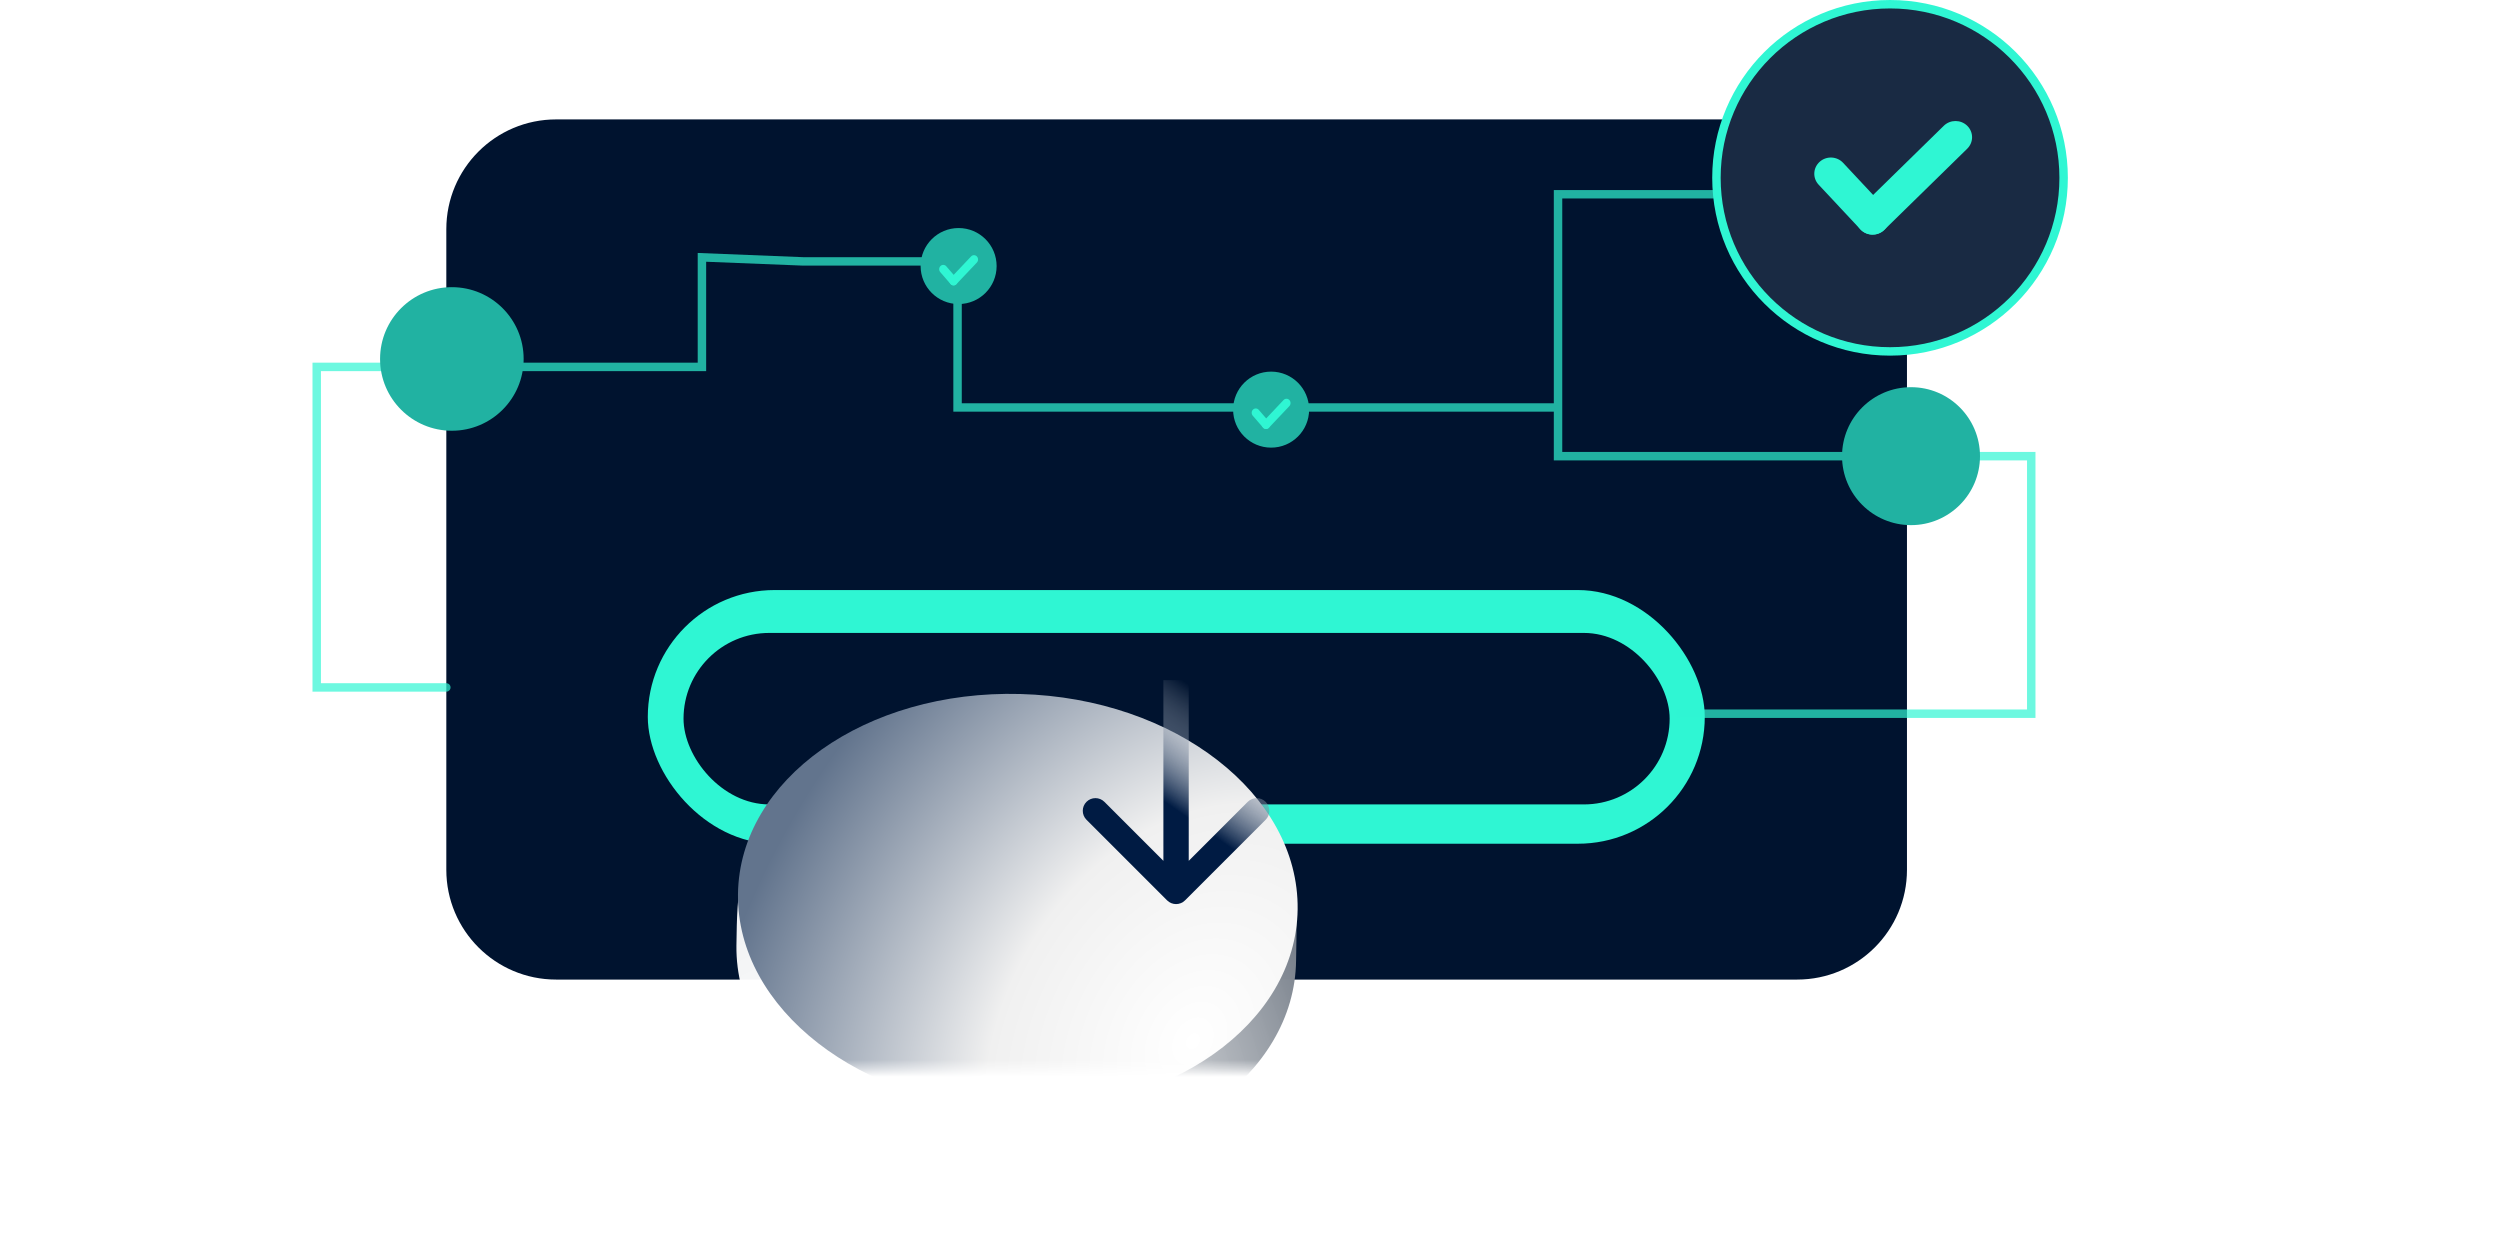 <svg width="296" height="148" viewBox="0 0 296 148" fill="none" xmlns="http://www.w3.org/2000/svg">
<path opacity="0.1" d="M10.625 24.561V21.23C10.625 20.326 10.521 19.525 10.312 18.828C10.104 18.125 9.805 17.533 9.414 17.051C9.017 16.569 8.532 16.204 7.959 15.957C7.393 15.703 6.745 15.576 6.016 15.576C5.293 15.576 4.645 15.703 4.072 15.957C3.506 16.204 3.027 16.569 2.637 17.051C2.24 17.533 1.937 18.125 1.729 18.828C1.52 19.525 1.416 20.326 1.416 21.23V24.561C1.416 25.465 1.52 26.27 1.729 26.973C1.937 27.669 2.24 28.255 2.637 28.73C3.034 29.219 3.519 29.587 4.092 29.834C4.665 30.075 5.312 30.195 6.035 30.195C6.764 30.195 7.412 30.072 7.979 29.824C8.545 29.577 9.023 29.212 9.414 28.73C9.805 28.255 10.104 27.669 10.312 26.973C10.521 26.27 10.625 25.465 10.625 24.561ZM3.232 24.199C3.232 24.03 3.232 23.864 3.232 23.701C3.232 23.538 3.232 23.376 3.232 23.213V20.83C3.232 20.166 3.298 19.583 3.428 19.082C3.564 18.574 3.77 18.161 4.043 17.842C4.271 17.588 4.548 17.396 4.873 17.266C5.205 17.129 5.586 17.061 6.016 17.061C6.439 17.061 6.81 17.122 7.129 17.246C7.454 17.37 7.728 17.555 7.949 17.803C8.177 18.044 8.356 18.346 8.486 18.711C8.623 19.069 8.717 19.482 8.77 19.951L3.232 24.199ZM8.809 24.941C8.809 25.638 8.737 26.244 8.594 26.758C8.457 27.272 8.239 27.689 7.939 28.008C7.718 28.242 7.448 28.421 7.129 28.545C6.81 28.669 6.445 28.73 6.035 28.73C5.645 28.73 5.293 28.675 4.98 28.564C4.668 28.447 4.401 28.278 4.18 28.057C3.939 27.822 3.743 27.526 3.594 27.168C3.444 26.803 3.34 26.384 3.281 25.908L8.809 21.68C8.809 21.862 8.809 22.093 8.809 22.373C8.809 22.646 8.809 22.832 8.809 22.93V24.941ZM19.57 30V15.781H19.424L14.043 17.852V19.502L17.764 18.086V30H19.57ZM34.648 24.561V21.23C34.648 20.326 34.544 19.525 34.336 18.828C34.128 18.125 33.828 17.533 33.438 17.051C33.04 16.569 32.555 16.204 31.982 15.957C31.416 15.703 30.768 15.576 30.039 15.576C29.316 15.576 28.669 15.703 28.096 15.957C27.529 16.204 27.051 16.569 26.66 17.051C26.263 17.533 25.96 18.125 25.752 18.828C25.544 19.525 25.439 20.326 25.439 21.23V24.561C25.439 25.465 25.544 26.27 25.752 26.973C25.96 27.669 26.263 28.255 26.66 28.73C27.057 29.219 27.542 29.587 28.115 29.834C28.688 30.075 29.336 30.195 30.059 30.195C30.788 30.195 31.436 30.072 32.002 29.824C32.568 29.577 33.047 29.212 33.438 28.73C33.828 28.255 34.128 27.669 34.336 26.973C34.544 26.27 34.648 25.465 34.648 24.561ZM27.256 24.199C27.256 24.03 27.256 23.864 27.256 23.701C27.256 23.538 27.256 23.376 27.256 23.213V20.83C27.256 20.166 27.321 19.583 27.451 19.082C27.588 18.574 27.793 18.161 28.066 17.842C28.294 17.588 28.571 17.396 28.896 17.266C29.229 17.129 29.609 17.061 30.039 17.061C30.462 17.061 30.833 17.122 31.152 17.246C31.478 17.37 31.751 17.555 31.973 17.803C32.2 18.044 32.38 18.346 32.51 18.711C32.647 19.069 32.741 19.482 32.793 19.951L27.256 24.199ZM32.832 24.941C32.832 25.638 32.76 26.244 32.617 26.758C32.48 27.272 32.262 27.689 31.963 28.008C31.741 28.242 31.471 28.421 31.152 28.545C30.833 28.669 30.469 28.73 30.059 28.73C29.668 28.73 29.316 28.675 29.004 28.564C28.691 28.447 28.424 28.278 28.203 28.057C27.962 27.822 27.767 27.526 27.617 27.168C27.467 26.803 27.363 26.384 27.305 25.908L32.832 21.68C32.832 21.862 32.832 22.093 32.832 22.373C32.832 22.646 32.832 22.832 32.832 22.93V24.941ZM43.594 30V15.781H43.447L38.066 17.852V19.502L41.787 18.086V30H43.594ZM58.672 24.561V21.23C58.672 20.326 58.568 19.525 58.359 18.828C58.151 18.125 57.852 17.533 57.461 17.051C57.064 16.569 56.579 16.204 56.006 15.957C55.44 15.703 54.792 15.576 54.062 15.576C53.34 15.576 52.692 15.703 52.119 15.957C51.553 16.204 51.074 16.569 50.684 17.051C50.286 17.533 49.984 18.125 49.775 18.828C49.567 19.525 49.463 20.326 49.463 21.23V24.561C49.463 25.465 49.567 26.27 49.775 26.973C49.984 27.669 50.286 28.255 50.684 28.73C51.081 29.219 51.566 29.587 52.139 29.834C52.712 30.075 53.359 30.195 54.082 30.195C54.811 30.195 55.459 30.072 56.025 29.824C56.592 29.577 57.07 29.212 57.461 28.73C57.852 28.255 58.151 27.669 58.359 26.973C58.568 26.27 58.672 25.465 58.672 24.561ZM51.279 24.199C51.279 24.03 51.279 23.864 51.279 23.701C51.279 23.538 51.279 23.376 51.279 23.213V20.83C51.279 20.166 51.344 19.583 51.475 19.082C51.611 18.574 51.816 18.161 52.09 17.842C52.318 17.588 52.594 17.396 52.92 17.266C53.252 17.129 53.633 17.061 54.062 17.061C54.486 17.061 54.857 17.122 55.176 17.246C55.501 17.37 55.775 17.555 55.996 17.803C56.224 18.044 56.403 18.346 56.533 18.711C56.67 19.069 56.764 19.482 56.816 19.951L51.279 24.199ZM56.855 24.941C56.855 25.638 56.784 26.244 56.641 26.758C56.504 27.272 56.286 27.689 55.986 28.008C55.765 28.242 55.495 28.421 55.176 28.545C54.857 28.669 54.492 28.73 54.082 28.73C53.691 28.73 53.34 28.675 53.027 28.564C52.715 28.447 52.448 28.278 52.227 28.057C51.986 27.822 51.79 27.526 51.641 27.168C51.491 26.803 51.387 26.384 51.328 25.908L56.855 21.68C56.855 21.862 56.855 22.093 56.855 22.373C56.855 22.646 56.855 22.832 56.855 22.93V24.941ZM67.617 30V15.781H67.471L62.09 17.852V19.502L65.811 18.086V30H67.617ZM82.695 24.561V21.23C82.695 20.326 82.591 19.525 82.383 18.828C82.174 18.125 81.875 17.533 81.484 17.051C81.087 16.569 80.602 16.204 80.029 15.957C79.463 15.703 78.815 15.576 78.086 15.576C77.363 15.576 76.716 15.703 76.143 15.957C75.576 16.204 75.098 16.569 74.707 17.051C74.31 17.533 74.007 18.125 73.799 18.828C73.591 19.525 73.486 20.326 73.486 21.23V24.561C73.486 25.465 73.591 26.27 73.799 26.973C74.007 27.669 74.31 28.255 74.707 28.73C75.104 29.219 75.589 29.587 76.162 29.834C76.735 30.075 77.383 30.195 78.106 30.195C78.835 30.195 79.482 30.072 80.049 29.824C80.615 29.577 81.094 29.212 81.484 28.73C81.875 28.255 82.174 27.669 82.383 26.973C82.591 26.27 82.695 25.465 82.695 24.561ZM75.303 24.199C75.303 24.03 75.303 23.864 75.303 23.701C75.303 23.538 75.303 23.376 75.303 23.213V20.83C75.303 20.166 75.368 19.583 75.498 19.082C75.635 18.574 75.84 18.161 76.113 17.842C76.341 17.588 76.618 17.396 76.943 17.266C77.275 17.129 77.656 17.061 78.086 17.061C78.509 17.061 78.88 17.122 79.199 17.246C79.525 17.37 79.798 17.555 80.019 17.803C80.247 18.044 80.426 18.346 80.557 18.711C80.693 19.069 80.788 19.482 80.84 19.951L75.303 24.199ZM80.879 24.941C80.879 25.638 80.807 26.244 80.664 26.758C80.527 27.272 80.309 27.689 80.01 28.008C79.788 28.242 79.518 28.421 79.199 28.545C78.88 28.669 78.516 28.73 78.106 28.73C77.715 28.73 77.363 28.675 77.051 28.564C76.738 28.447 76.471 28.278 76.25 28.057C76.009 27.822 75.814 27.526 75.664 27.168C75.514 26.803 75.41 26.384 75.352 25.908L80.879 21.68C80.879 21.862 80.879 22.093 80.879 22.373C80.879 22.646 80.879 22.832 80.879 22.93V24.941ZM91.641 30V15.781H91.494L86.113 17.852V19.502L89.834 18.086V30H91.641ZM106.719 24.561V21.23C106.719 20.326 106.615 19.525 106.406 18.828C106.198 18.125 105.898 17.533 105.508 17.051C105.111 16.569 104.626 16.204 104.053 15.957C103.486 15.703 102.839 15.576 102.109 15.576C101.387 15.576 100.739 15.703 100.166 15.957C99.6 16.204 99.121 16.569 98.731 17.051C98.333 17.533 98.031 18.125 97.822 18.828C97.614 19.525 97.51 20.326 97.51 21.23V24.561C97.51 25.465 97.614 26.27 97.822 26.973C98.031 27.669 98.333 28.255 98.731 28.73C99.128 29.219 99.613 29.587 100.186 29.834C100.758 30.075 101.406 30.195 102.129 30.195C102.858 30.195 103.506 30.072 104.072 29.824C104.639 29.577 105.117 29.212 105.508 28.73C105.898 28.255 106.198 27.669 106.406 26.973C106.615 26.27 106.719 25.465 106.719 24.561ZM99.326 24.199C99.326 24.03 99.326 23.864 99.326 23.701C99.326 23.538 99.326 23.376 99.326 23.213V20.83C99.326 20.166 99.391 19.583 99.522 19.082C99.658 18.574 99.863 18.161 100.137 17.842C100.365 17.588 100.641 17.396 100.967 17.266C101.299 17.129 101.68 17.061 102.109 17.061C102.533 17.061 102.904 17.122 103.223 17.246C103.548 17.37 103.822 17.555 104.043 17.803C104.271 18.044 104.45 18.346 104.58 18.711C104.717 19.069 104.811 19.482 104.863 19.951L99.326 24.199ZM104.902 24.941C104.902 25.638 104.831 26.244 104.688 26.758C104.551 27.272 104.333 27.689 104.033 28.008C103.812 28.242 103.542 28.421 103.223 28.545C102.904 28.669 102.539 28.73 102.129 28.73C101.738 28.73 101.387 28.675 101.074 28.564C100.762 28.447 100.495 28.278 100.273 28.057C100.033 27.822 99.837 27.526 99.688 27.168C99.538 26.803 99.434 26.384 99.375 25.908L104.902 21.68C104.902 21.862 104.902 22.093 104.902 22.373C104.902 22.646 104.902 22.832 104.902 22.93V24.941ZM118.73 24.561V21.23C118.73 20.326 118.626 19.525 118.418 18.828C118.21 18.125 117.91 17.533 117.52 17.051C117.122 16.569 116.637 16.204 116.064 15.957C115.498 15.703 114.85 15.576 114.121 15.576C113.398 15.576 112.751 15.703 112.178 15.957C111.611 16.204 111.133 16.569 110.742 17.051C110.345 17.533 110.042 18.125 109.834 18.828C109.626 19.525 109.521 20.326 109.521 21.23V24.561C109.521 25.465 109.626 26.27 109.834 26.973C110.042 27.669 110.345 28.255 110.742 28.73C111.139 29.219 111.624 29.587 112.197 29.834C112.77 30.075 113.418 30.195 114.141 30.195C114.87 30.195 115.518 30.072 116.084 29.824C116.65 29.577 117.129 29.212 117.52 28.73C117.91 28.255 118.21 27.669 118.418 26.973C118.626 26.27 118.73 25.465 118.73 24.561ZM111.338 24.199C111.338 24.03 111.338 23.864 111.338 23.701C111.338 23.538 111.338 23.376 111.338 23.213V20.83C111.338 20.166 111.403 19.583 111.533 19.082C111.67 18.574 111.875 18.161 112.148 17.842C112.376 17.588 112.653 17.396 112.979 17.266C113.311 17.129 113.691 17.061 114.121 17.061C114.544 17.061 114.915 17.122 115.234 17.246C115.56 17.37 115.833 17.555 116.055 17.803C116.283 18.044 116.462 18.346 116.592 18.711C116.729 19.069 116.823 19.482 116.875 19.951L111.338 24.199ZM116.914 24.941C116.914 25.638 116.842 26.244 116.699 26.758C116.562 27.272 116.344 27.689 116.045 28.008C115.824 28.242 115.553 28.421 115.234 28.545C114.915 28.669 114.551 28.73 114.141 28.73C113.75 28.73 113.398 28.675 113.086 28.564C112.773 28.447 112.507 28.278 112.285 28.057C112.044 27.822 111.849 27.526 111.699 27.168C111.549 26.803 111.445 26.384 111.387 25.908L116.914 21.68C116.914 21.862 116.914 22.093 116.914 22.373C116.914 22.646 116.914 22.832 116.914 22.93V24.941ZM130.742 24.561V21.23C130.742 20.326 130.638 19.525 130.43 18.828C130.221 18.125 129.922 17.533 129.531 17.051C129.134 16.569 128.649 16.204 128.076 15.957C127.51 15.703 126.862 15.576 126.133 15.576C125.41 15.576 124.762 15.703 124.189 15.957C123.623 16.204 123.145 16.569 122.754 17.051C122.357 17.533 122.054 18.125 121.846 18.828C121.637 19.525 121.533 20.326 121.533 21.23V24.561C121.533 25.465 121.637 26.27 121.846 26.973C122.054 27.669 122.357 28.255 122.754 28.73C123.151 29.219 123.636 29.587 124.209 29.834C124.782 30.075 125.43 30.195 126.152 30.195C126.882 30.195 127.529 30.072 128.096 29.824C128.662 29.577 129.141 29.212 129.531 28.73C129.922 28.255 130.221 27.669 130.43 26.973C130.638 26.27 130.742 25.465 130.742 24.561ZM123.35 24.199C123.35 24.03 123.35 23.864 123.35 23.701C123.35 23.538 123.35 23.376 123.35 23.213V20.83C123.35 20.166 123.415 19.583 123.545 19.082C123.682 18.574 123.887 18.161 124.16 17.842C124.388 17.588 124.665 17.396 124.99 17.266C125.322 17.129 125.703 17.061 126.133 17.061C126.556 17.061 126.927 17.122 127.246 17.246C127.572 17.37 127.845 17.555 128.066 17.803C128.294 18.044 128.473 18.346 128.604 18.711C128.74 19.069 128.835 19.482 128.887 19.951L123.35 24.199ZM128.926 24.941C128.926 25.638 128.854 26.244 128.711 26.758C128.574 27.272 128.356 27.689 128.057 28.008C127.835 28.242 127.565 28.421 127.246 28.545C126.927 28.669 126.562 28.73 126.152 28.73C125.762 28.73 125.41 28.675 125.098 28.564C124.785 28.447 124.518 28.278 124.297 28.057C124.056 27.822 123.861 27.526 123.711 27.168C123.561 26.803 123.457 26.384 123.398 25.908L128.926 21.68C128.926 21.862 128.926 22.093 128.926 22.373C128.926 22.646 128.926 22.832 128.926 22.93V24.941ZM142.754 24.561V21.23C142.754 20.326 142.65 19.525 142.441 18.828C142.233 18.125 141.934 17.533 141.543 17.051C141.146 16.569 140.661 16.204 140.088 15.957C139.521 15.703 138.874 15.576 138.145 15.576C137.422 15.576 136.774 15.703 136.201 15.957C135.635 16.204 135.156 16.569 134.766 17.051C134.368 17.533 134.066 18.125 133.857 18.828C133.649 19.525 133.545 20.326 133.545 21.23V24.561C133.545 25.465 133.649 26.27 133.857 26.973C134.066 27.669 134.368 28.255 134.766 28.73C135.163 29.219 135.648 29.587 136.221 29.834C136.794 30.075 137.441 30.195 138.164 30.195C138.893 30.195 139.541 30.072 140.107 29.824C140.674 29.577 141.152 29.212 141.543 28.73C141.934 28.255 142.233 27.669 142.441 26.973C142.65 26.27 142.754 25.465 142.754 24.561ZM135.361 24.199C135.361 24.03 135.361 23.864 135.361 23.701C135.361 23.538 135.361 23.376 135.361 23.213V20.83C135.361 20.166 135.426 19.583 135.557 19.082C135.693 18.574 135.898 18.161 136.172 17.842C136.4 17.588 136.676 17.396 137.002 17.266C137.334 17.129 137.715 17.061 138.145 17.061C138.568 17.061 138.939 17.122 139.258 17.246C139.583 17.37 139.857 17.555 140.078 17.803C140.306 18.044 140.485 18.346 140.615 18.711C140.752 19.069 140.846 19.482 140.898 19.951L135.361 24.199ZM140.938 24.941C140.938 25.638 140.866 26.244 140.723 26.758C140.586 27.272 140.368 27.689 140.068 28.008C139.847 28.242 139.577 28.421 139.258 28.545C138.939 28.669 138.574 28.73 138.164 28.73C137.773 28.73 137.422 28.675 137.109 28.564C136.797 28.447 136.53 28.278 136.309 28.057C136.068 27.822 135.872 27.526 135.723 27.168C135.573 26.803 135.469 26.384 135.41 25.908L140.938 21.68C140.938 21.862 140.938 22.093 140.938 22.373C140.938 22.646 140.938 22.832 140.938 22.93V24.941ZM151.699 30V15.781H151.553L146.172 17.852V19.502L149.893 18.086V30H151.699ZM166.777 24.561V21.23C166.777 20.326 166.673 19.525 166.465 18.828C166.257 18.125 165.957 17.533 165.566 17.051C165.169 16.569 164.684 16.204 164.111 15.957C163.545 15.703 162.897 15.576 162.168 15.576C161.445 15.576 160.798 15.703 160.225 15.957C159.658 16.204 159.18 16.569 158.789 17.051C158.392 17.533 158.089 18.125 157.881 18.828C157.673 19.525 157.568 20.326 157.568 21.23V24.561C157.568 25.465 157.673 26.27 157.881 26.973C158.089 27.669 158.392 28.255 158.789 28.73C159.186 29.219 159.671 29.587 160.244 29.834C160.817 30.075 161.465 30.195 162.188 30.195C162.917 30.195 163.564 30.072 164.131 29.824C164.697 29.577 165.176 29.212 165.566 28.73C165.957 28.255 166.257 27.669 166.465 26.973C166.673 26.27 166.777 25.465 166.777 24.561ZM159.385 24.199C159.385 24.03 159.385 23.864 159.385 23.701C159.385 23.538 159.385 23.376 159.385 23.213V20.83C159.385 20.166 159.45 19.583 159.58 19.082C159.717 18.574 159.922 18.161 160.195 17.842C160.423 17.588 160.7 17.396 161.025 17.266C161.357 17.129 161.738 17.061 162.168 17.061C162.591 17.061 162.962 17.122 163.281 17.246C163.607 17.37 163.88 17.555 164.102 17.803C164.329 18.044 164.508 18.346 164.639 18.711C164.775 19.069 164.87 19.482 164.922 19.951L159.385 24.199ZM164.961 24.941C164.961 25.638 164.889 26.244 164.746 26.758C164.609 27.272 164.391 27.689 164.092 28.008C163.87 28.242 163.6 28.421 163.281 28.545C162.962 28.669 162.598 28.73 162.188 28.73C161.797 28.73 161.445 28.675 161.133 28.564C160.82 28.447 160.553 28.278 160.332 28.057C160.091 27.822 159.896 27.526 159.746 27.168C159.596 26.803 159.492 26.384 159.434 25.908L164.961 21.68C164.961 21.862 164.961 22.093 164.961 22.373C164.961 22.646 164.961 22.832 164.961 22.93V24.941ZM178.789 24.561V21.23C178.789 20.326 178.685 19.525 178.477 18.828C178.268 18.125 177.969 17.533 177.578 17.051C177.181 16.569 176.696 16.204 176.123 15.957C175.557 15.703 174.909 15.576 174.18 15.576C173.457 15.576 172.809 15.703 172.236 15.957C171.67 16.204 171.191 16.569 170.801 17.051C170.404 17.533 170.101 18.125 169.893 18.828C169.684 19.525 169.58 20.326 169.58 21.23V24.561C169.58 25.465 169.684 26.27 169.893 26.973C170.101 27.669 170.404 28.255 170.801 28.73C171.198 29.219 171.683 29.587 172.256 29.834C172.829 30.075 173.477 30.195 174.199 30.195C174.928 30.195 175.576 30.072 176.143 29.824C176.709 29.577 177.188 29.212 177.578 28.73C177.969 28.255 178.268 27.669 178.477 26.973C178.685 26.27 178.789 25.465 178.789 24.561ZM171.396 24.199C171.396 24.03 171.396 23.864 171.396 23.701C171.396 23.538 171.396 23.376 171.396 23.213V20.83C171.396 20.166 171.462 19.583 171.592 19.082C171.729 18.574 171.934 18.161 172.207 17.842C172.435 17.588 172.712 17.396 173.037 17.266C173.369 17.129 173.75 17.061 174.18 17.061C174.603 17.061 174.974 17.122 175.293 17.246C175.618 17.37 175.892 17.555 176.113 17.803C176.341 18.044 176.52 18.346 176.65 18.711C176.787 19.069 176.882 19.482 176.934 19.951L171.396 24.199ZM176.973 24.941C176.973 25.638 176.901 26.244 176.758 26.758C176.621 27.272 176.403 27.689 176.104 28.008C175.882 28.242 175.612 28.421 175.293 28.545C174.974 28.669 174.609 28.73 174.199 28.73C173.809 28.73 173.457 28.675 173.145 28.564C172.832 28.447 172.565 28.278 172.344 28.057C172.103 27.822 171.908 27.526 171.758 27.168C171.608 26.803 171.504 26.384 171.445 25.908L176.973 21.68C176.973 21.862 176.973 22.093 176.973 22.373C176.973 22.646 176.973 22.832 176.973 22.93V24.941ZM187.734 30V15.781H187.588L182.207 17.852V19.502L185.928 18.086V30H187.734ZM202.812 24.561V21.23C202.812 20.326 202.708 19.525 202.5 18.828C202.292 18.125 201.992 17.533 201.602 17.051C201.204 16.569 200.719 16.204 200.146 15.957C199.58 15.703 198.932 15.576 198.203 15.576C197.48 15.576 196.833 15.703 196.26 15.957C195.693 16.204 195.215 16.569 194.824 17.051C194.427 17.533 194.124 18.125 193.916 18.828C193.708 19.525 193.604 20.326 193.604 21.23V24.561C193.604 25.465 193.708 26.27 193.916 26.973C194.124 27.669 194.427 28.255 194.824 28.73C195.221 29.219 195.706 29.587 196.279 29.834C196.852 30.075 197.5 30.195 198.223 30.195C198.952 30.195 199.6 30.072 200.166 29.824C200.732 29.577 201.211 29.212 201.602 28.73C201.992 28.255 202.292 27.669 202.5 26.973C202.708 26.27 202.812 25.465 202.812 24.561ZM195.42 24.199C195.42 24.03 195.42 23.864 195.42 23.701C195.42 23.538 195.42 23.376 195.42 23.213V20.83C195.42 20.166 195.485 19.583 195.615 19.082C195.752 18.574 195.957 18.161 196.23 17.842C196.458 17.588 196.735 17.396 197.061 17.266C197.393 17.129 197.773 17.061 198.203 17.061C198.626 17.061 198.997 17.122 199.316 17.246C199.642 17.37 199.915 17.555 200.137 17.803C200.365 18.044 200.544 18.346 200.674 18.711C200.811 19.069 200.905 19.482 200.957 19.951L195.42 24.199ZM200.996 24.941C200.996 25.638 200.924 26.244 200.781 26.758C200.645 27.272 200.426 27.689 200.127 28.008C199.906 28.242 199.635 28.421 199.316 28.545C198.997 28.669 198.633 28.73 198.223 28.73C197.832 28.73 197.48 28.675 197.168 28.564C196.855 28.447 196.589 28.278 196.367 28.057C196.126 27.822 195.931 27.526 195.781 27.168C195.632 26.803 195.527 26.384 195.469 25.908L200.996 21.68C200.996 21.862 200.996 22.093 200.996 22.373C200.996 22.646 200.996 22.832 200.996 22.93V24.941ZM214.824 24.561V21.23C214.824 20.326 214.72 19.525 214.512 18.828C214.303 18.125 214.004 17.533 213.613 17.051C213.216 16.569 212.731 16.204 212.158 15.957C211.592 15.703 210.944 15.576 210.215 15.576C209.492 15.576 208.844 15.703 208.271 15.957C207.705 16.204 207.227 16.569 206.836 17.051C206.439 17.533 206.136 18.125 205.928 18.828C205.719 19.525 205.615 20.326 205.615 21.23V24.561C205.615 25.465 205.719 26.27 205.928 26.973C206.136 27.669 206.439 28.255 206.836 28.73C207.233 29.219 207.718 29.587 208.291 29.834C208.864 30.075 209.512 30.195 210.234 30.195C210.964 30.195 211.611 30.072 212.178 29.824C212.744 29.577 213.223 29.212 213.613 28.73C214.004 28.255 214.303 27.669 214.512 26.973C214.72 26.27 214.824 25.465 214.824 24.561ZM207.432 24.199C207.432 24.03 207.432 23.864 207.432 23.701C207.432 23.538 207.432 23.376 207.432 23.213V20.83C207.432 20.166 207.497 19.583 207.627 19.082C207.764 18.574 207.969 18.161 208.242 17.842C208.47 17.588 208.747 17.396 209.072 17.266C209.404 17.129 209.785 17.061 210.215 17.061C210.638 17.061 211.009 17.122 211.328 17.246C211.654 17.37 211.927 17.555 212.148 17.803C212.376 18.044 212.555 18.346 212.686 18.711C212.822 19.069 212.917 19.482 212.969 19.951L207.432 24.199ZM213.008 24.941C213.008 25.638 212.936 26.244 212.793 26.758C212.656 27.272 212.438 27.689 212.139 28.008C211.917 28.242 211.647 28.421 211.328 28.545C211.009 28.669 210.645 28.73 210.234 28.73C209.844 28.73 209.492 28.675 209.18 28.564C208.867 28.447 208.6 28.278 208.379 28.057C208.138 27.822 207.943 27.526 207.793 27.168C207.643 26.803 207.539 26.384 207.48 25.908L213.008 21.68C213.008 21.862 213.008 22.093 213.008 22.373C213.008 22.646 213.008 22.832 213.008 22.93V24.941ZM223.77 30V15.781H223.623L218.242 17.852V19.502L221.963 18.086V30H223.77ZM238.848 24.561V21.23C238.848 20.326 238.743 19.525 238.535 18.828C238.327 18.125 238.027 17.533 237.637 17.051C237.24 16.569 236.755 16.204 236.182 15.957C235.615 15.703 234.967 15.576 234.238 15.576C233.516 15.576 232.868 15.703 232.295 15.957C231.729 16.204 231.25 16.569 230.859 17.051C230.462 17.533 230.16 18.125 229.951 18.828C229.743 19.525 229.639 20.326 229.639 21.23V24.561C229.639 25.465 229.743 26.27 229.951 26.973C230.16 27.669 230.462 28.255 230.859 28.73C231.257 29.219 231.742 29.587 232.314 29.834C232.887 30.075 233.535 30.195 234.258 30.195C234.987 30.195 235.635 30.072 236.201 29.824C236.768 29.577 237.246 29.212 237.637 28.73C238.027 28.255 238.327 27.669 238.535 26.973C238.743 26.27 238.848 25.465 238.848 24.561ZM231.455 24.199C231.455 24.03 231.455 23.864 231.455 23.701C231.455 23.538 231.455 23.376 231.455 23.213V20.83C231.455 20.166 231.52 19.583 231.65 19.082C231.787 18.574 231.992 18.161 232.266 17.842C232.493 17.588 232.77 17.396 233.096 17.266C233.428 17.129 233.809 17.061 234.238 17.061C234.661 17.061 235.033 17.122 235.352 17.246C235.677 17.37 235.951 17.555 236.172 17.803C236.4 18.044 236.579 18.346 236.709 18.711C236.846 19.069 236.94 19.482 236.992 19.951L231.455 24.199ZM237.031 24.941C237.031 25.638 236.96 26.244 236.816 26.758C236.68 27.272 236.462 27.689 236.162 28.008C235.941 28.242 235.671 28.421 235.352 28.545C235.033 28.669 234.668 28.73 234.258 28.73C233.867 28.73 233.516 28.675 233.203 28.564C232.891 28.447 232.624 28.278 232.402 28.057C232.161 27.822 231.966 27.526 231.816 27.168C231.667 26.803 231.562 26.384 231.504 25.908L237.031 21.68C237.031 21.862 237.031 22.093 237.031 22.373C237.031 22.646 237.031 22.832 237.031 22.93V24.941ZM247.793 30V15.781H247.646L242.266 17.852V19.502L245.986 18.086V30H247.793ZM34.648 52.56V49.23C34.648 48.325 34.544 47.525 34.336 46.828C34.128 46.125 33.828 45.533 33.438 45.051C33.04 44.569 32.555 44.204 31.982 43.957C31.416 43.703 30.768 43.576 30.039 43.576C29.316 43.576 28.669 43.703 28.096 43.957C27.529 44.204 27.051 44.569 26.66 45.051C26.263 45.533 25.96 46.125 25.752 46.828C25.544 47.525 25.439 48.325 25.439 49.23V52.56C25.439 53.465 25.544 54.27 25.752 54.973C25.96 55.669 26.263 56.255 26.66 56.73C27.057 57.219 27.542 57.587 28.115 57.834C28.688 58.075 29.336 58.195 30.059 58.195C30.788 58.195 31.436 58.072 32.002 57.824C32.568 57.577 33.047 57.212 33.438 56.73C33.828 56.255 34.128 55.669 34.336 54.973C34.544 54.27 34.648 53.465 34.648 52.56ZM27.256 52.199C27.256 52.03 27.256 51.864 27.256 51.701C27.256 51.538 27.256 51.376 27.256 51.213V48.83C27.256 48.166 27.321 47.583 27.451 47.082C27.588 46.574 27.793 46.161 28.066 45.842C28.294 45.588 28.571 45.396 28.896 45.266C29.229 45.129 29.609 45.06 30.039 45.06C30.462 45.06 30.833 45.122 31.152 45.246C31.478 45.37 31.751 45.555 31.973 45.803C32.2 46.044 32.38 46.346 32.51 46.711C32.647 47.069 32.741 47.482 32.793 47.951L27.256 52.199ZM32.832 52.941C32.832 53.638 32.76 54.243 32.617 54.758C32.48 55.272 32.262 55.689 31.963 56.008C31.741 56.242 31.471 56.421 31.152 56.545C30.833 56.669 30.469 56.73 30.059 56.73C29.668 56.73 29.316 56.675 29.004 56.565C28.691 56.447 28.424 56.278 28.203 56.057C27.962 55.822 27.767 55.526 27.617 55.168C27.467 54.803 27.363 54.383 27.305 53.908L32.832 49.68C32.832 49.862 32.832 50.093 32.832 50.373C32.832 50.647 32.832 50.832 32.832 50.93V52.941ZM46.66 52.56V49.23C46.66 48.325 46.556 47.525 46.348 46.828C46.139 46.125 45.84 45.533 45.449 45.051C45.052 44.569 44.567 44.204 43.994 43.957C43.428 43.703 42.78 43.576 42.051 43.576C41.328 43.576 40.68 43.703 40.107 43.957C39.541 44.204 39.062 44.569 38.672 45.051C38.275 45.533 37.972 46.125 37.764 46.828C37.555 47.525 37.451 48.325 37.451 49.23V52.56C37.451 53.465 37.555 54.27 37.764 54.973C37.972 55.669 38.275 56.255 38.672 56.73C39.069 57.219 39.554 57.587 40.127 57.834C40.7 58.075 41.348 58.195 42.07 58.195C42.8 58.195 43.447 58.072 44.014 57.824C44.58 57.577 45.059 57.212 45.449 56.73C45.84 56.255 46.139 55.669 46.348 54.973C46.556 54.27 46.66 53.465 46.66 52.56ZM39.268 52.199C39.268 52.03 39.268 51.864 39.268 51.701C39.268 51.538 39.268 51.376 39.268 51.213V48.83C39.268 48.166 39.333 47.583 39.463 47.082C39.6 46.574 39.805 46.161 40.078 45.842C40.306 45.588 40.583 45.396 40.908 45.266C41.24 45.129 41.621 45.06 42.051 45.06C42.474 45.06 42.845 45.122 43.164 45.246C43.49 45.37 43.763 45.555 43.984 45.803C44.212 46.044 44.391 46.346 44.522 46.711C44.658 47.069 44.753 47.482 44.805 47.951L39.268 52.199ZM44.844 52.941C44.844 53.638 44.772 54.243 44.629 54.758C44.492 55.272 44.274 55.689 43.975 56.008C43.753 56.242 43.483 56.421 43.164 56.545C42.845 56.669 42.48 56.73 42.07 56.73C41.68 56.73 41.328 56.675 41.016 56.565C40.703 56.447 40.436 56.278 40.215 56.057C39.974 55.822 39.779 55.526 39.629 55.168C39.479 54.803 39.375 54.383 39.316 53.908L44.844 49.68C44.844 49.862 44.844 50.093 44.844 50.373C44.844 50.647 44.844 50.832 44.844 50.93V52.941ZM55.605 58V43.781H55.459L50.078 45.852V47.502L53.799 46.086V58H55.605ZM70.684 52.56V49.23C70.684 48.325 70.579 47.525 70.371 46.828C70.163 46.125 69.863 45.533 69.473 45.051C69.076 44.569 68.591 44.204 68.018 43.957C67.451 43.703 66.803 43.576 66.074 43.576C65.352 43.576 64.704 43.703 64.131 43.957C63.565 44.204 63.086 44.569 62.695 45.051C62.298 45.533 61.995 46.125 61.787 46.828C61.579 47.525 61.475 48.325 61.475 49.23V52.56C61.475 53.465 61.579 54.27 61.787 54.973C61.995 55.669 62.298 56.255 62.695 56.73C63.092 57.219 63.578 57.587 64.15 57.834C64.723 58.075 65.371 58.195 66.094 58.195C66.823 58.195 67.471 58.072 68.037 57.824C68.603 57.577 69.082 57.212 69.473 56.73C69.863 56.255 70.163 55.669 70.371 54.973C70.579 54.27 70.684 53.465 70.684 52.56ZM63.291 52.199C63.291 52.03 63.291 51.864 63.291 51.701C63.291 51.538 63.291 51.376 63.291 51.213V48.83C63.291 48.166 63.356 47.583 63.486 47.082C63.623 46.574 63.828 46.161 64.102 45.842C64.329 45.588 64.606 45.396 64.932 45.266C65.264 45.129 65.644 45.06 66.074 45.06C66.497 45.06 66.868 45.122 67.188 45.246C67.513 45.37 67.787 45.555 68.008 45.803C68.236 46.044 68.415 46.346 68.545 46.711C68.682 47.069 68.776 47.482 68.828 47.951L63.291 52.199ZM68.867 52.941C68.867 53.638 68.796 54.243 68.652 54.758C68.516 55.272 68.297 55.689 67.998 56.008C67.777 56.242 67.507 56.421 67.188 56.545C66.868 56.669 66.504 56.73 66.094 56.73C65.703 56.73 65.352 56.675 65.039 56.565C64.727 56.447 64.46 56.278 64.238 56.057C63.997 55.822 63.802 55.526 63.652 55.168C63.503 54.803 63.398 54.383 63.34 53.908L68.867 49.68C68.867 49.862 68.867 50.093 68.867 50.373C68.867 50.647 68.867 50.832 68.867 50.93V52.941ZM82.695 52.56V49.23C82.695 48.325 82.591 47.525 82.383 46.828C82.174 46.125 81.875 45.533 81.484 45.051C81.087 44.569 80.602 44.204 80.029 43.957C79.463 43.703 78.815 43.576 78.086 43.576C77.363 43.576 76.716 43.703 76.143 43.957C75.576 44.204 75.098 44.569 74.707 45.051C74.31 45.533 74.007 46.125 73.799 46.828C73.591 47.525 73.486 48.325 73.486 49.23V52.56C73.486 53.465 73.591 54.27 73.799 54.973C74.007 55.669 74.31 56.255 74.707 56.73C75.104 57.219 75.589 57.587 76.162 57.834C76.735 58.075 77.383 58.195 78.106 58.195C78.835 58.195 79.482 58.072 80.049 57.824C80.615 57.577 81.094 57.212 81.484 56.73C81.875 56.255 82.174 55.669 82.383 54.973C82.591 54.27 82.695 53.465 82.695 52.56ZM75.303 52.199C75.303 52.03 75.303 51.864 75.303 51.701C75.303 51.538 75.303 51.376 75.303 51.213V48.83C75.303 48.166 75.368 47.583 75.498 47.082C75.635 46.574 75.84 46.161 76.113 45.842C76.341 45.588 76.618 45.396 76.943 45.266C77.275 45.129 77.656 45.06 78.086 45.06C78.509 45.06 78.88 45.122 79.199 45.246C79.525 45.37 79.798 45.555 80.019 45.803C80.247 46.044 80.426 46.346 80.557 46.711C80.693 47.069 80.788 47.482 80.84 47.951L75.303 52.199ZM80.879 52.941C80.879 53.638 80.807 54.243 80.664 54.758C80.527 55.272 80.309 55.689 80.01 56.008C79.788 56.242 79.518 56.421 79.199 56.545C78.88 56.669 78.516 56.73 78.106 56.73C77.715 56.73 77.363 56.675 77.051 56.565C76.738 56.447 76.471 56.278 76.25 56.057C76.009 55.822 75.814 55.526 75.664 55.168C75.514 54.803 75.41 54.383 75.352 53.908L80.879 49.68C80.879 49.862 80.879 50.093 80.879 50.373C80.879 50.647 80.879 50.832 80.879 50.93V52.941ZM91.641 58V43.781H91.494L86.113 45.852V47.502L89.834 46.086V58H91.641ZM106.719 52.56V49.23C106.719 48.325 106.615 47.525 106.406 46.828C106.198 46.125 105.898 45.533 105.508 45.051C105.111 44.569 104.626 44.204 104.053 43.957C103.486 43.703 102.839 43.576 102.109 43.576C101.387 43.576 100.739 43.703 100.166 43.957C99.6 44.204 99.121 44.569 98.731 45.051C98.333 45.533 98.031 46.125 97.822 46.828C97.614 47.525 97.51 48.325 97.51 49.23V52.56C97.51 53.465 97.614 54.27 97.822 54.973C98.031 55.669 98.333 56.255 98.731 56.73C99.128 57.219 99.613 57.587 100.186 57.834C100.758 58.075 101.406 58.195 102.129 58.195C102.858 58.195 103.506 58.072 104.072 57.824C104.639 57.577 105.117 57.212 105.508 56.73C105.898 56.255 106.198 55.669 106.406 54.973C106.615 54.27 106.719 53.465 106.719 52.56ZM99.326 52.199C99.326 52.03 99.326 51.864 99.326 51.701C99.326 51.538 99.326 51.376 99.326 51.213V48.83C99.326 48.166 99.391 47.583 99.522 47.082C99.658 46.574 99.863 46.161 100.137 45.842C100.365 45.588 100.641 45.396 100.967 45.266C101.299 45.129 101.68 45.06 102.109 45.06C102.533 45.06 102.904 45.122 103.223 45.246C103.548 45.37 103.822 45.555 104.043 45.803C104.271 46.044 104.45 46.346 104.58 46.711C104.717 47.069 104.811 47.482 104.863 47.951L99.326 52.199ZM104.902 52.941C104.902 53.638 104.831 54.243 104.688 54.758C104.551 55.272 104.333 55.689 104.033 56.008C103.812 56.242 103.542 56.421 103.223 56.545C102.904 56.669 102.539 56.73 102.129 56.73C101.738 56.73 101.387 56.675 101.074 56.565C100.762 56.447 100.495 56.278 100.273 56.057C100.033 55.822 99.837 55.526 99.688 55.168C99.538 54.803 99.434 54.383 99.375 53.908L104.902 49.68C104.902 49.862 104.902 50.093 104.902 50.373C104.902 50.647 104.902 50.832 104.902 50.93V52.941ZM115.664 58V43.781H115.518L110.137 45.852V47.502L113.857 46.086V58H115.664ZM130.742 52.56V49.23C130.742 48.325 130.638 47.525 130.43 46.828C130.221 46.125 129.922 45.533 129.531 45.051C129.134 44.569 128.649 44.204 128.076 43.957C127.51 43.703 126.862 43.576 126.133 43.576C125.41 43.576 124.762 43.703 124.189 43.957C123.623 44.204 123.145 44.569 122.754 45.051C122.357 45.533 122.054 46.125 121.846 46.828C121.637 47.525 121.533 48.325 121.533 49.23V52.56C121.533 53.465 121.637 54.27 121.846 54.973C122.054 55.669 122.357 56.255 122.754 56.73C123.151 57.219 123.636 57.587 124.209 57.834C124.782 58.075 125.43 58.195 126.152 58.195C126.882 58.195 127.529 58.072 128.096 57.824C128.662 57.577 129.141 57.212 129.531 56.73C129.922 56.255 130.221 55.669 130.43 54.973C130.638 54.27 130.742 53.465 130.742 52.56ZM123.35 52.199C123.35 52.03 123.35 51.864 123.35 51.701C123.35 51.538 123.35 51.376 123.35 51.213V48.83C123.35 48.166 123.415 47.583 123.545 47.082C123.682 46.574 123.887 46.161 124.16 45.842C124.388 45.588 124.665 45.396 124.99 45.266C125.322 45.129 125.703 45.06 126.133 45.06C126.556 45.06 126.927 45.122 127.246 45.246C127.572 45.37 127.845 45.555 128.066 45.803C128.294 46.044 128.473 46.346 128.604 46.711C128.74 47.069 128.835 47.482 128.887 47.951L123.35 52.199ZM128.926 52.941C128.926 53.638 128.854 54.243 128.711 54.758C128.574 55.272 128.356 55.689 128.057 56.008C127.835 56.242 127.565 56.421 127.246 56.545C126.927 56.669 126.562 56.73 126.152 56.73C125.762 56.73 125.41 56.675 125.098 56.565C124.785 56.447 124.518 56.278 124.297 56.057C124.056 55.822 123.861 55.526 123.711 55.168C123.561 54.803 123.457 54.383 123.398 53.908L128.926 49.68C128.926 49.862 128.926 50.093 128.926 50.373C128.926 50.647 128.926 50.832 128.926 50.93V52.941ZM139.688 58V43.781H139.541L134.16 45.852V47.502L137.881 46.086V58H139.688ZM154.766 52.56V49.23C154.766 48.325 154.661 47.525 154.453 46.828C154.245 46.125 153.945 45.533 153.555 45.051C153.158 44.569 152.673 44.204 152.1 43.957C151.533 43.703 150.885 43.576 150.156 43.576C149.434 43.576 148.786 43.703 148.213 43.957C147.646 44.204 147.168 44.569 146.777 45.051C146.38 45.533 146.077 46.125 145.869 46.828C145.661 47.525 145.557 48.325 145.557 49.23V52.56C145.557 53.465 145.661 54.27 145.869 54.973C146.077 55.669 146.38 56.255 146.777 56.73C147.174 57.219 147.66 57.587 148.232 57.834C148.805 58.075 149.453 58.195 150.176 58.195C150.905 58.195 151.553 58.072 152.119 57.824C152.686 57.577 153.164 57.212 153.555 56.73C153.945 56.255 154.245 55.669 154.453 54.973C154.661 54.27 154.766 53.465 154.766 52.56ZM147.373 52.199C147.373 52.03 147.373 51.864 147.373 51.701C147.373 51.538 147.373 51.376 147.373 51.213V48.83C147.373 48.166 147.438 47.583 147.568 47.082C147.705 46.574 147.91 46.161 148.184 45.842C148.411 45.588 148.688 45.396 149.014 45.266C149.346 45.129 149.727 45.06 150.156 45.06C150.579 45.06 150.951 45.122 151.27 45.246C151.595 45.37 151.868 45.555 152.09 45.803C152.318 46.044 152.497 46.346 152.627 46.711C152.764 47.069 152.858 47.482 152.91 47.951L147.373 52.199ZM152.949 52.941C152.949 53.638 152.878 54.243 152.734 54.758C152.598 55.272 152.38 55.689 152.08 56.008C151.859 56.242 151.589 56.421 151.27 56.545C150.951 56.669 150.586 56.73 150.176 56.73C149.785 56.73 149.434 56.675 149.121 56.565C148.809 56.447 148.542 56.278 148.32 56.057C148.079 55.822 147.884 55.526 147.734 55.168C147.585 54.803 147.48 54.383 147.422 53.908L152.949 49.68C152.949 49.862 152.949 50.093 152.949 50.373C152.949 50.647 152.949 50.832 152.949 50.93V52.941ZM163.711 58V43.781H163.564L158.184 45.852V47.502L161.904 46.086V58H163.711ZM178.789 52.56V49.23C178.789 48.325 178.685 47.525 178.477 46.828C178.268 46.125 177.969 45.533 177.578 45.051C177.181 44.569 176.696 44.204 176.123 43.957C175.557 43.703 174.909 43.576 174.18 43.576C173.457 43.576 172.809 43.703 172.236 43.957C171.67 44.204 171.191 44.569 170.801 45.051C170.404 45.533 170.101 46.125 169.893 46.828C169.684 47.525 169.58 48.325 169.58 49.23V52.56C169.58 53.465 169.684 54.27 169.893 54.973C170.101 55.669 170.404 56.255 170.801 56.73C171.198 57.219 171.683 57.587 172.256 57.834C172.829 58.075 173.477 58.195 174.199 58.195C174.928 58.195 175.576 58.072 176.143 57.824C176.709 57.577 177.188 57.212 177.578 56.73C177.969 56.255 178.268 55.669 178.477 54.973C178.685 54.27 178.789 53.465 178.789 52.56ZM171.396 52.199C171.396 52.03 171.396 51.864 171.396 51.701C171.396 51.538 171.396 51.376 171.396 51.213V48.83C171.396 48.166 171.462 47.583 171.592 47.082C171.729 46.574 171.934 46.161 172.207 45.842C172.435 45.588 172.712 45.396 173.037 45.266C173.369 45.129 173.75 45.06 174.18 45.06C174.603 45.06 174.974 45.122 175.293 45.246C175.618 45.37 175.892 45.555 176.113 45.803C176.341 46.044 176.52 46.346 176.65 46.711C176.787 47.069 176.882 47.482 176.934 47.951L171.396 52.199ZM176.973 52.941C176.973 53.638 176.901 54.243 176.758 54.758C176.621 55.272 176.403 55.689 176.104 56.008C175.882 56.242 175.612 56.421 175.293 56.545C174.974 56.669 174.609 56.73 174.199 56.73C173.809 56.73 173.457 56.675 173.145 56.565C172.832 56.447 172.565 56.278 172.344 56.057C172.103 55.822 171.908 55.526 171.758 55.168C171.608 54.803 171.504 54.383 171.445 53.908L176.973 49.68C176.973 49.862 176.973 50.093 176.973 50.373C176.973 50.647 176.973 50.832 176.973 50.93V52.941ZM187.734 58V43.781H187.588L182.207 45.852V47.502L185.928 46.086V58H187.734ZM202.812 52.56V49.23C202.812 48.325 202.708 47.525 202.5 46.828C202.292 46.125 201.992 45.533 201.602 45.051C201.204 44.569 200.719 44.204 200.146 43.957C199.58 43.703 198.932 43.576 198.203 43.576C197.48 43.576 196.833 43.703 196.26 43.957C195.693 44.204 195.215 44.569 194.824 45.051C194.427 45.533 194.124 46.125 193.916 46.828C193.708 47.525 193.604 48.325 193.604 49.23V52.56C193.604 53.465 193.708 54.27 193.916 54.973C194.124 55.669 194.427 56.255 194.824 56.73C195.221 57.219 195.706 57.587 196.279 57.834C196.852 58.075 197.5 58.195 198.223 58.195C198.952 58.195 199.6 58.072 200.166 57.824C200.732 57.577 201.211 57.212 201.602 56.73C201.992 56.255 202.292 55.669 202.5 54.973C202.708 54.27 202.812 53.465 202.812 52.56ZM195.42 52.199C195.42 52.03 195.42 51.864 195.42 51.701C195.42 51.538 195.42 51.376 195.42 51.213V48.83C195.42 48.166 195.485 47.583 195.615 47.082C195.752 46.574 195.957 46.161 196.23 45.842C196.458 45.588 196.735 45.396 197.061 45.266C197.393 45.129 197.773 45.06 198.203 45.06C198.626 45.06 198.997 45.122 199.316 45.246C199.642 45.37 199.915 45.555 200.137 45.803C200.365 46.044 200.544 46.346 200.674 46.711C200.811 47.069 200.905 47.482 200.957 47.951L195.42 52.199ZM200.996 52.941C200.996 53.638 200.924 54.243 200.781 54.758C200.645 55.272 200.426 55.689 200.127 56.008C199.906 56.242 199.635 56.421 199.316 56.545C198.997 56.669 198.633 56.73 198.223 56.73C197.832 56.73 197.48 56.675 197.168 56.565C196.855 56.447 196.589 56.278 196.367 56.057C196.126 55.822 195.931 55.526 195.781 55.168C195.632 54.803 195.527 54.383 195.469 53.908L200.996 49.68C200.996 49.862 200.996 50.093 200.996 50.373C200.996 50.647 200.996 50.832 200.996 50.93V52.941ZM214.824 52.56V49.23C214.824 48.325 214.72 47.525 214.512 46.828C214.303 46.125 214.004 45.533 213.613 45.051C213.216 44.569 212.731 44.204 212.158 43.957C211.592 43.703 210.944 43.576 210.215 43.576C209.492 43.576 208.844 43.703 208.271 43.957C207.705 44.204 207.227 44.569 206.836 45.051C206.439 45.533 206.136 46.125 205.928 46.828C205.719 47.525 205.615 48.325 205.615 49.23V52.56C205.615 53.465 205.719 54.27 205.928 54.973C206.136 55.669 206.439 56.255 206.836 56.73C207.233 57.219 207.718 57.587 208.291 57.834C208.864 58.075 209.512 58.195 210.234 58.195C210.964 58.195 211.611 58.072 212.178 57.824C212.744 57.577 213.223 57.212 213.613 56.73C214.004 56.255 214.303 55.669 214.512 54.973C214.72 54.27 214.824 53.465 214.824 52.56ZM207.432 52.199C207.432 52.03 207.432 51.864 207.432 51.701C207.432 51.538 207.432 51.376 207.432 51.213V48.83C207.432 48.166 207.497 47.583 207.627 47.082C207.764 46.574 207.969 46.161 208.242 45.842C208.47 45.588 208.747 45.396 209.072 45.266C209.404 45.129 209.785 45.06 210.215 45.06C210.638 45.06 211.009 45.122 211.328 45.246C211.654 45.37 211.927 45.555 212.148 45.803C212.376 46.044 212.555 46.346 212.686 46.711C212.822 47.069 212.917 47.482 212.969 47.951L207.432 52.199ZM213.008 52.941C213.008 53.638 212.936 54.243 212.793 54.758C212.656 55.272 212.438 55.689 212.139 56.008C211.917 56.242 211.647 56.421 211.328 56.545C211.009 56.669 210.645 56.73 210.234 56.73C209.844 56.73 209.492 56.675 209.18 56.565C208.867 56.447 208.6 56.278 208.379 56.057C208.138 55.822 207.943 55.526 207.793 55.168C207.643 54.803 207.539 54.383 207.48 53.908L213.008 49.68C213.008 49.862 213.008 50.093 213.008 50.373C213.008 50.647 213.008 50.832 213.008 50.93V52.941ZM226.836 52.56V49.23C226.836 48.325 226.732 47.525 226.523 46.828C226.315 46.125 226.016 45.533 225.625 45.051C225.228 44.569 224.743 44.204 224.17 43.957C223.604 43.703 222.956 43.576 222.227 43.576C221.504 43.576 220.856 43.703 220.283 43.957C219.717 44.204 219.238 44.569 218.848 45.051C218.451 45.533 218.148 46.125 217.939 46.828C217.731 47.525 217.627 48.325 217.627 49.23V52.56C217.627 53.465 217.731 54.27 217.939 54.973C218.148 55.669 218.451 56.255 218.848 56.73C219.245 57.219 219.73 57.587 220.303 57.834C220.876 58.075 221.523 58.195 222.246 58.195C222.975 58.195 223.623 58.072 224.189 57.824C224.756 57.577 225.234 57.212 225.625 56.73C226.016 56.255 226.315 55.669 226.523 54.973C226.732 54.27 226.836 53.465 226.836 52.56ZM219.443 52.199C219.443 52.03 219.443 51.864 219.443 51.701C219.443 51.538 219.443 51.376 219.443 51.213V48.83C219.443 48.166 219.508 47.583 219.639 47.082C219.775 46.574 219.98 46.161 220.254 45.842C220.482 45.588 220.758 45.396 221.084 45.266C221.416 45.129 221.797 45.06 222.227 45.06C222.65 45.06 223.021 45.122 223.34 45.246C223.665 45.37 223.939 45.555 224.16 45.803C224.388 46.044 224.567 46.346 224.697 46.711C224.834 47.069 224.928 47.482 224.98 47.951L219.443 52.199ZM225.02 52.941C225.02 53.638 224.948 54.243 224.805 54.758C224.668 55.272 224.45 55.689 224.15 56.008C223.929 56.242 223.659 56.421 223.34 56.545C223.021 56.669 222.656 56.73 222.246 56.73C221.855 56.73 221.504 56.675 221.191 56.565C220.879 56.447 220.612 56.278 220.391 56.057C220.15 55.822 219.954 55.526 219.805 55.168C219.655 54.803 219.551 54.383 219.492 53.908L225.02 49.68C225.02 49.862 225.02 50.093 225.02 50.373C225.02 50.647 225.02 50.832 225.02 50.93V52.941ZM238.848 52.56V49.23C238.848 48.325 238.743 47.525 238.535 46.828C238.327 46.125 238.027 45.533 237.637 45.051C237.24 44.569 236.755 44.204 236.182 43.957C235.615 43.703 234.967 43.576 234.238 43.576C233.516 43.576 232.868 43.703 232.295 43.957C231.729 44.204 231.25 44.569 230.859 45.051C230.462 45.533 230.16 46.125 229.951 46.828C229.743 47.525 229.639 48.325 229.639 49.23V52.56C229.639 53.465 229.743 54.27 229.951 54.973C230.16 55.669 230.462 56.255 230.859 56.73C231.257 57.219 231.742 57.587 232.314 57.834C232.887 58.075 233.535 58.195 234.258 58.195C234.987 58.195 235.635 58.072 236.201 57.824C236.768 57.577 237.246 57.212 237.637 56.73C238.027 56.255 238.327 55.669 238.535 54.973C238.743 54.27 238.848 53.465 238.848 52.56ZM231.455 52.199C231.455 52.03 231.455 51.864 231.455 51.701C231.455 51.538 231.455 51.376 231.455 51.213V48.83C231.455 48.166 231.52 47.583 231.65 47.082C231.787 46.574 231.992 46.161 232.266 45.842C232.493 45.588 232.77 45.396 233.096 45.266C233.428 45.129 233.809 45.06 234.238 45.06C234.661 45.06 235.033 45.122 235.352 45.246C235.677 45.37 235.951 45.555 236.172 45.803C236.4 46.044 236.579 46.346 236.709 46.711C236.846 47.069 236.94 47.482 236.992 47.951L231.455 52.199ZM237.031 52.941C237.031 53.638 236.96 54.243 236.816 54.758C236.68 55.272 236.462 55.689 236.162 56.008C235.941 56.242 235.671 56.421 235.352 56.545C235.033 56.669 234.668 56.73 234.258 56.73C233.867 56.73 233.516 56.675 233.203 56.565C232.891 56.447 232.624 56.278 232.402 56.057C232.161 55.822 231.966 55.526 231.816 55.168C231.667 54.803 231.562 54.383 231.504 53.908L237.031 49.68C237.031 49.862 237.031 50.093 237.031 50.373C237.031 50.647 237.031 50.832 237.031 50.93V52.941ZM247.793 58V43.781H247.646L242.266 45.852V47.502L245.986 46.086V58H247.793ZM262.871 52.56V49.23C262.871 48.325 262.767 47.525 262.559 46.828C262.35 46.125 262.051 45.533 261.66 45.051C261.263 44.569 260.778 44.204 260.205 43.957C259.639 43.703 258.991 43.576 258.262 43.576C257.539 43.576 256.891 43.703 256.318 43.957C255.752 44.204 255.273 44.569 254.883 45.051C254.486 45.533 254.183 46.125 253.975 46.828C253.766 47.525 253.662 48.325 253.662 49.23V52.56C253.662 53.465 253.766 54.27 253.975 54.973C254.183 55.669 254.486 56.255 254.883 56.73C255.28 57.219 255.765 57.587 256.338 57.834C256.911 58.075 257.559 58.195 258.281 58.195C259.01 58.195 259.658 58.072 260.225 57.824C260.791 57.577 261.27 57.212 261.66 56.73C262.051 56.255 262.35 55.669 262.559 54.973C262.767 54.27 262.871 53.465 262.871 52.56ZM255.479 52.199C255.479 52.03 255.479 51.864 255.479 51.701C255.479 51.538 255.479 51.376 255.479 51.213V48.83C255.479 48.166 255.544 47.583 255.674 47.082C255.811 46.574 256.016 46.161 256.289 45.842C256.517 45.588 256.794 45.396 257.119 45.266C257.451 45.129 257.832 45.06 258.262 45.06C258.685 45.06 259.056 45.122 259.375 45.246C259.701 45.37 259.974 45.555 260.195 45.803C260.423 46.044 260.602 46.346 260.732 46.711C260.869 47.069 260.964 47.482 261.016 47.951L255.479 52.199ZM261.055 52.941C261.055 53.638 260.983 54.243 260.84 54.758C260.703 55.272 260.485 55.689 260.186 56.008C259.964 56.242 259.694 56.421 259.375 56.545C259.056 56.669 258.691 56.73 258.281 56.73C257.891 56.73 257.539 56.675 257.227 56.565C256.914 56.447 256.647 56.278 256.426 56.057C256.185 55.822 255.99 55.526 255.84 55.168C255.69 54.803 255.586 54.383 255.527 53.908L261.055 49.68C261.055 49.862 261.055 50.093 261.055 50.373C261.055 50.647 261.055 50.832 261.055 50.93V52.941ZM274.883 52.56V49.23C274.883 48.325 274.779 47.525 274.57 46.828C274.362 46.125 274.062 45.533 273.672 45.051C273.275 44.569 272.79 44.204 272.217 43.957C271.65 43.703 271.003 43.576 270.273 43.576C269.551 43.576 268.903 43.703 268.33 43.957C267.764 44.204 267.285 44.569 266.895 45.051C266.497 45.533 266.195 46.125 265.986 46.828C265.778 47.525 265.674 48.325 265.674 49.23V52.56C265.674 53.465 265.778 54.27 265.986 54.973C266.195 55.669 266.497 56.255 266.895 56.73C267.292 57.219 267.777 57.587 268.35 57.834C268.923 58.075 269.57 58.195 270.293 58.195C271.022 58.195 271.67 58.072 272.236 57.824C272.803 57.577 273.281 57.212 273.672 56.73C274.062 56.255 274.362 55.669 274.57 54.973C274.779 54.27 274.883 53.465 274.883 52.56ZM267.49 52.199C267.49 52.03 267.49 51.864 267.49 51.701C267.49 51.538 267.49 51.376 267.49 51.213V48.83C267.49 48.166 267.555 47.583 267.686 47.082C267.822 46.574 268.027 46.161 268.301 45.842C268.529 45.588 268.805 45.396 269.131 45.266C269.463 45.129 269.844 45.06 270.273 45.06C270.697 45.06 271.068 45.122 271.387 45.246C271.712 45.37 271.986 45.555 272.207 45.803C272.435 46.044 272.614 46.346 272.744 46.711C272.881 47.069 272.975 47.482 273.027 47.951L267.49 52.199ZM273.066 52.941C273.066 53.638 272.995 54.243 272.852 54.758C272.715 55.272 272.497 55.689 272.197 56.008C271.976 56.242 271.706 56.421 271.387 56.545C271.068 56.669 270.703 56.73 270.293 56.73C269.902 56.73 269.551 56.675 269.238 56.565C268.926 56.447 268.659 56.278 268.438 56.057C268.197 55.822 268.001 55.526 267.852 55.168C267.702 54.803 267.598 54.383 267.539 53.908L273.066 49.68C273.066 49.862 273.066 50.093 273.066 50.373C273.066 50.647 273.066 50.832 273.066 50.93V52.941ZM283.828 58V43.781H283.682L278.301 45.852V47.502L282.021 46.086V58H283.828ZM7.559 86V71.781H7.412L2.031 73.852V75.502L5.752 74.086V86H7.559ZM22.637 80.561V77.231C22.637 76.326 22.533 75.525 22.324 74.828C22.116 74.125 21.816 73.533 21.426 73.051C21.029 72.569 20.544 72.204 19.971 71.957C19.404 71.703 18.756 71.576 18.027 71.576C17.305 71.576 16.657 71.703 16.084 71.957C15.518 72.204 15.039 72.569 14.648 73.051C14.251 73.533 13.949 74.125 13.74 74.828C13.532 75.525 13.428 76.326 13.428 77.231V80.561C13.428 81.466 13.532 82.269 13.74 82.973C13.949 83.669 14.251 84.255 14.648 84.731C15.046 85.219 15.531 85.587 16.104 85.834C16.676 86.075 17.324 86.195 18.047 86.195C18.776 86.195 19.424 86.072 19.99 85.824C20.557 85.577 21.035 85.212 21.426 84.731C21.816 84.255 22.116 83.669 22.324 82.973C22.533 82.269 22.637 81.466 22.637 80.561ZM15.244 80.199C15.244 80.03 15.244 79.864 15.244 79.701C15.244 79.538 15.244 79.376 15.244 79.213V76.83C15.244 76.166 15.309 75.583 15.44 75.082C15.576 74.574 15.781 74.161 16.055 73.842C16.283 73.588 16.559 73.396 16.885 73.266C17.217 73.129 17.598 73.061 18.027 73.061C18.451 73.061 18.822 73.122 19.141 73.246C19.466 73.37 19.74 73.555 19.961 73.803C20.189 74.044 20.368 74.346 20.498 74.711C20.635 75.069 20.729 75.482 20.781 75.951L15.244 80.199ZM20.82 80.941C20.82 81.638 20.749 82.243 20.605 82.758C20.469 83.272 20.251 83.689 19.951 84.008C19.73 84.242 19.46 84.421 19.141 84.545C18.822 84.669 18.457 84.731 18.047 84.731C17.656 84.731 17.305 84.675 16.992 84.564C16.68 84.447 16.413 84.278 16.191 84.057C15.95 83.822 15.755 83.526 15.605 83.168C15.456 82.803 15.352 82.383 15.293 81.908L20.82 77.68C20.82 77.862 20.82 78.093 20.82 78.373C20.82 78.647 20.82 78.832 20.82 78.93V80.941ZM31.582 86V71.781H31.436L26.055 73.852V75.502L29.775 74.086V86H31.582ZM46.66 80.561V77.231C46.66 76.326 46.556 75.525 46.348 74.828C46.139 74.125 45.84 73.533 45.449 73.051C45.052 72.569 44.567 72.204 43.994 71.957C43.428 71.703 42.78 71.576 42.051 71.576C41.328 71.576 40.68 71.703 40.107 71.957C39.541 72.204 39.062 72.569 38.672 73.051C38.275 73.533 37.972 74.125 37.764 74.828C37.555 75.525 37.451 76.326 37.451 77.231V80.561C37.451 81.466 37.555 82.269 37.764 82.973C37.972 83.669 38.275 84.255 38.672 84.731C39.069 85.219 39.554 85.587 40.127 85.834C40.7 86.075 41.348 86.195 42.07 86.195C42.8 86.195 43.447 86.072 44.014 85.824C44.58 85.577 45.059 85.212 45.449 84.731C45.84 84.255 46.139 83.669 46.348 82.973C46.556 82.269 46.66 81.466 46.66 80.561ZM39.268 80.199C39.268 80.03 39.268 79.864 39.268 79.701C39.268 79.538 39.268 79.376 39.268 79.213V76.83C39.268 76.166 39.333 75.583 39.463 75.082C39.6 74.574 39.805 74.161 40.078 73.842C40.306 73.588 40.583 73.396 40.908 73.266C41.24 73.129 41.621 73.061 42.051 73.061C42.474 73.061 42.845 73.122 43.164 73.246C43.49 73.37 43.763 73.555 43.984 73.803C44.212 74.044 44.391 74.346 44.522 74.711C44.658 75.069 44.753 75.482 44.805 75.951L39.268 80.199ZM44.844 80.941C44.844 81.638 44.772 82.243 44.629 82.758C44.492 83.272 44.274 83.689 43.975 84.008C43.753 84.242 43.483 84.421 43.164 84.545C42.845 84.669 42.48 84.731 42.07 84.731C41.68 84.731 41.328 84.675 41.016 84.564C40.703 84.447 40.436 84.278 40.215 84.057C39.974 83.822 39.779 83.526 39.629 83.168C39.479 82.803 39.375 82.383 39.316 81.908L44.844 77.68C44.844 77.862 44.844 78.093 44.844 78.373C44.844 78.647 44.844 78.832 44.844 78.93V80.941ZM55.605 86V71.781H55.459L50.078 73.852V75.502L53.799 74.086V86H55.605ZM70.684 80.561V77.231C70.684 76.326 70.579 75.525 70.371 74.828C70.163 74.125 69.863 73.533 69.473 73.051C69.076 72.569 68.591 72.204 68.018 71.957C67.451 71.703 66.803 71.576 66.074 71.576C65.352 71.576 64.704 71.703 64.131 71.957C63.565 72.204 63.086 72.569 62.695 73.051C62.298 73.533 61.995 74.125 61.787 74.828C61.579 75.525 61.475 76.326 61.475 77.231V80.561C61.475 81.466 61.579 82.269 61.787 82.973C61.995 83.669 62.298 84.255 62.695 84.731C63.092 85.219 63.578 85.587 64.15 85.834C64.723 86.075 65.371 86.195 66.094 86.195C66.823 86.195 67.471 86.072 68.037 85.824C68.603 85.577 69.082 85.212 69.473 84.731C69.863 84.255 70.163 83.669 70.371 82.973C70.579 82.269 70.684 81.466 70.684 80.561ZM63.291 80.199C63.291 80.03 63.291 79.864 63.291 79.701C63.291 79.538 63.291 79.376 63.291 79.213V76.83C63.291 76.166 63.356 75.583 63.486 75.082C63.623 74.574 63.828 74.161 64.102 73.842C64.329 73.588 64.606 73.396 64.932 73.266C65.264 73.129 65.644 73.061 66.074 73.061C66.497 73.061 66.868 73.122 67.188 73.246C67.513 73.37 67.787 73.555 68.008 73.803C68.236 74.044 68.415 74.346 68.545 74.711C68.682 75.069 68.776 75.482 68.828 75.951L63.291 80.199ZM68.867 80.941C68.867 81.638 68.796 82.243 68.652 82.758C68.516 83.272 68.297 83.689 67.998 84.008C67.777 84.242 67.507 84.421 67.188 84.545C66.868 84.669 66.504 84.731 66.094 84.731C65.703 84.731 65.352 84.675 65.039 84.564C64.727 84.447 64.46 84.278 64.238 84.057C63.997 83.822 63.802 83.526 63.652 83.168C63.503 82.803 63.398 82.383 63.34 81.908L68.867 77.68C68.867 77.862 68.867 78.093 68.867 78.373C68.867 78.647 68.867 78.832 68.867 78.93V80.941ZM79.629 86V71.781H79.482L74.102 73.852V75.502L77.822 74.086V86H79.629ZM94.707 80.561V77.231C94.707 76.326 94.603 75.525 94.394 74.828C94.186 74.125 93.887 73.533 93.496 73.051C93.099 72.569 92.614 72.204 92.041 71.957C91.475 71.703 90.827 71.576 90.098 71.576C89.375 71.576 88.727 71.703 88.154 71.957C87.588 72.204 87.109 72.569 86.719 73.051C86.322 73.533 86.019 74.125 85.811 74.828C85.602 75.525 85.498 76.326 85.498 77.231V80.561C85.498 81.466 85.602 82.269 85.811 82.973C86.019 83.669 86.322 84.255 86.719 84.731C87.116 85.219 87.601 85.587 88.174 85.834C88.747 86.075 89.394 86.195 90.117 86.195C90.846 86.195 91.494 86.072 92.061 85.824C92.627 85.577 93.106 85.212 93.496 84.731C93.887 84.255 94.186 83.669 94.394 82.973C94.603 82.269 94.707 81.466 94.707 80.561ZM87.314 80.199C87.314 80.03 87.314 79.864 87.314 79.701C87.314 79.538 87.314 79.376 87.314 79.213V76.83C87.314 76.166 87.38 75.583 87.51 75.082C87.647 74.574 87.852 74.161 88.125 73.842C88.353 73.588 88.63 73.396 88.955 73.266C89.287 73.129 89.668 73.061 90.098 73.061C90.521 73.061 90.892 73.122 91.211 73.246C91.537 73.37 91.81 73.555 92.031 73.803C92.259 74.044 92.438 74.346 92.568 74.711C92.705 75.069 92.799 75.482 92.852 75.951L87.314 80.199ZM92.891 80.941C92.891 81.638 92.819 82.243 92.676 82.758C92.539 83.272 92.321 83.689 92.022 84.008C91.8 84.242 91.53 84.421 91.211 84.545C90.892 84.669 90.527 84.731 90.117 84.731C89.727 84.731 89.375 84.675 89.062 84.564C88.75 84.447 88.483 84.278 88.262 84.057C88.021 83.822 87.826 83.526 87.676 83.168C87.526 82.803 87.422 82.383 87.363 81.908L92.891 77.68C92.891 77.862 92.891 78.093 92.891 78.373C92.891 78.647 92.891 78.832 92.891 78.93V80.941ZM10.625 108.561V105.23C10.625 104.326 10.521 103.525 10.312 102.828C10.104 102.125 9.805 101.533 9.414 101.051C9.017 100.569 8.532 100.204 7.959 99.957C7.393 99.703 6.745 99.576 6.016 99.576C5.293 99.576 4.645 99.703 4.072 99.957C3.506 100.204 3.027 100.569 2.637 101.051C2.24 101.533 1.937 102.125 1.729 102.828C1.52 103.525 1.416 104.326 1.416 105.23V108.561C1.416 109.465 1.52 110.27 1.729 110.973C1.937 111.669 2.24 112.255 2.637 112.73C3.034 113.219 3.519 113.587 4.092 113.834C4.665 114.075 5.312 114.195 6.035 114.195C6.764 114.195 7.412 114.072 7.979 113.824C8.545 113.577 9.023 113.212 9.414 112.73C9.805 112.255 10.104 111.669 10.312 110.973C10.521 110.27 10.625 109.465 10.625 108.561ZM3.232 108.199C3.232 108.03 3.232 107.864 3.232 107.701C3.232 107.538 3.232 107.376 3.232 107.213V104.83C3.232 104.166 3.298 103.583 3.428 103.082C3.564 102.574 3.77 102.161 4.043 101.842C4.271 101.588 4.548 101.396 4.873 101.266C5.205 101.129 5.586 101.061 6.016 101.061C6.439 101.061 6.81 101.122 7.129 101.246C7.454 101.37 7.728 101.555 7.949 101.803C8.177 102.044 8.356 102.346 8.486 102.711C8.623 103.069 8.717 103.482 8.77 103.951L3.232 108.199ZM8.809 108.941C8.809 109.638 8.737 110.243 8.594 110.758C8.457 111.272 8.239 111.689 7.939 112.008C7.718 112.242 7.448 112.421 7.129 112.545C6.81 112.669 6.445 112.73 6.035 112.73C5.645 112.73 5.293 112.675 4.98 112.564C4.668 112.447 4.401 112.278 4.18 112.057C3.939 111.822 3.743 111.526 3.594 111.168C3.444 110.803 3.34 110.383 3.281 109.908L8.809 105.68C8.809 105.862 8.809 106.093 8.809 106.373C8.809 106.646 8.809 106.832 8.809 106.93V108.941ZM22.637 108.561V105.23C22.637 104.326 22.533 103.525 22.324 102.828C22.116 102.125 21.816 101.533 21.426 101.051C21.029 100.569 20.544 100.204 19.971 99.957C19.404 99.703 18.756 99.576 18.027 99.576C17.305 99.576 16.657 99.703 16.084 99.957C15.518 100.204 15.039 100.569 14.648 101.051C14.251 101.533 13.949 102.125 13.74 102.828C13.532 103.525 13.428 104.326 13.428 105.23V108.561C13.428 109.465 13.532 110.27 13.74 110.973C13.949 111.669 14.251 112.255 14.648 112.73C15.046 113.219 15.531 113.587 16.104 113.834C16.676 114.075 17.324 114.195 18.047 114.195C18.776 114.195 19.424 114.072 19.99 113.824C20.557 113.577 21.035 113.212 21.426 112.73C21.816 112.255 22.116 111.669 22.324 110.973C22.533 110.27 22.637 109.465 22.637 108.561ZM15.244 108.199C15.244 108.03 15.244 107.864 15.244 107.701C15.244 107.538 15.244 107.376 15.244 107.213V104.83C15.244 104.166 15.309 103.583 15.44 103.082C15.576 102.574 15.781 102.161 16.055 101.842C16.283 101.588 16.559 101.396 16.885 101.266C17.217 101.129 17.598 101.061 18.027 101.061C18.451 101.061 18.822 101.122 19.141 101.246C19.466 101.37 19.74 101.555 19.961 101.803C20.189 102.044 20.368 102.346 20.498 102.711C20.635 103.069 20.729 103.482 20.781 103.951L15.244 108.199ZM20.82 108.941C20.82 109.638 20.749 110.243 20.605 110.758C20.469 111.272 20.251 111.689 19.951 112.008C19.73 112.242 19.46 112.421 19.141 112.545C18.822 112.669 18.457 112.73 18.047 112.73C17.656 112.73 17.305 112.675 16.992 112.564C16.68 112.447 16.413 112.278 16.191 112.057C15.95 111.822 15.755 111.526 15.605 111.168C15.456 110.803 15.352 110.383 15.293 109.908L20.82 105.68C20.82 105.862 20.82 106.093 20.82 106.373C20.82 106.646 20.82 106.832 20.82 106.93V108.941ZM31.582 114V99.781H31.436L26.055 101.852V103.502L29.775 102.086V114H31.582ZM46.66 108.561V105.23C46.66 104.326 46.556 103.525 46.348 102.828C46.139 102.125 45.84 101.533 45.449 101.051C45.052 100.569 44.567 100.204 43.994 99.957C43.428 99.703 42.78 99.576 42.051 99.576C41.328 99.576 40.68 99.703 40.107 99.957C39.541 100.204 39.062 100.569 38.672 101.051C38.275 101.533 37.972 102.125 37.764 102.828C37.555 103.525 37.451 104.326 37.451 105.23V108.561C37.451 109.465 37.555 110.27 37.764 110.973C37.972 111.669 38.275 112.255 38.672 112.73C39.069 113.219 39.554 113.587 40.127 113.834C40.7 114.075 41.348 114.195 42.07 114.195C42.8 114.195 43.447 114.072 44.014 113.824C44.58 113.577 45.059 113.212 45.449 112.73C45.84 112.255 46.139 111.669 46.348 110.973C46.556 110.27 46.66 109.465 46.66 108.561ZM39.268 108.199C39.268 108.03 39.268 107.864 39.268 107.701C39.268 107.538 39.268 107.376 39.268 107.213V104.83C39.268 104.166 39.333 103.583 39.463 103.082C39.6 102.574 39.805 102.161 40.078 101.842C40.306 101.588 40.583 101.396 40.908 101.266C41.24 101.129 41.621 101.061 42.051 101.061C42.474 101.061 42.845 101.122 43.164 101.246C43.49 101.37 43.763 101.555 43.984 101.803C44.212 102.044 44.391 102.346 44.522 102.711C44.658 103.069 44.753 103.482 44.805 103.951L39.268 108.199ZM44.844 108.941C44.844 109.638 44.772 110.243 44.629 110.758C44.492 111.272 44.274 111.689 43.975 112.008C43.753 112.242 43.483 112.421 43.164 112.545C42.845 112.669 42.48 112.73 42.07 112.73C41.68 112.73 41.328 112.675 41.016 112.564C40.703 112.447 40.436 112.278 40.215 112.057C39.974 111.822 39.779 111.526 39.629 111.168C39.479 110.803 39.375 110.383 39.316 109.908L44.844 105.68C44.844 105.862 44.844 106.093 44.844 106.373C44.844 106.646 44.844 106.832 44.844 106.93V108.941ZM58.672 108.561V105.23C58.672 104.326 58.568 103.525 58.359 102.828C58.151 102.125 57.852 101.533 57.461 101.051C57.064 100.569 56.579 100.204 56.006 99.957C55.44 99.703 54.792 99.576 54.062 99.576C53.34 99.576 52.692 99.703 52.119 99.957C51.553 100.204 51.074 100.569 50.684 101.051C50.286 101.533 49.984 102.125 49.775 102.828C49.567 103.525 49.463 104.326 49.463 105.23V108.561C49.463 109.465 49.567 110.27 49.775 110.973C49.984 111.669 50.286 112.255 50.684 112.73C51.081 113.219 51.566 113.587 52.139 113.834C52.712 114.075 53.359 114.195 54.082 114.195C54.811 114.195 55.459 114.072 56.025 113.824C56.592 113.577 57.07 113.212 57.461 112.73C57.852 112.255 58.151 111.669 58.359 110.973C58.568 110.27 58.672 109.465 58.672 108.561ZM51.279 108.199C51.279 108.03 51.279 107.864 51.279 107.701C51.279 107.538 51.279 107.376 51.279 107.213V104.83C51.279 104.166 51.344 103.583 51.475 103.082C51.611 102.574 51.816 102.161 52.09 101.842C52.318 101.588 52.594 101.396 52.92 101.266C53.252 101.129 53.633 101.061 54.062 101.061C54.486 101.061 54.857 101.122 55.176 101.246C55.501 101.37 55.775 101.555 55.996 101.803C56.224 102.044 56.403 102.346 56.533 102.711C56.67 103.069 56.764 103.482 56.816 103.951L51.279 108.199ZM56.855 108.941C56.855 109.638 56.784 110.243 56.641 110.758C56.504 111.272 56.286 111.689 55.986 112.008C55.765 112.242 55.495 112.421 55.176 112.545C54.857 112.669 54.492 112.73 54.082 112.73C53.691 112.73 53.34 112.675 53.027 112.564C52.715 112.447 52.448 112.278 52.227 112.057C51.986 111.822 51.79 111.526 51.641 111.168C51.491 110.803 51.387 110.383 51.328 109.908L56.855 105.68C56.855 105.862 56.855 106.093 56.855 106.373C56.855 106.646 56.855 106.832 56.855 106.93V108.941ZM67.617 114V99.781H67.471L62.09 101.852V103.502L65.811 102.086V114H67.617ZM82.695 108.561V105.23C82.695 104.326 82.591 103.525 82.383 102.828C82.174 102.125 81.875 101.533 81.484 101.051C81.087 100.569 80.602 100.204 80.029 99.957C79.463 99.703 78.815 99.576 78.086 99.576C77.363 99.576 76.716 99.703 76.143 99.957C75.576 100.204 75.098 100.569 74.707 101.051C74.31 101.533 74.007 102.125 73.799 102.828C73.591 103.525 73.486 104.326 73.486 105.23V108.561C73.486 109.465 73.591 110.27 73.799 110.973C74.007 111.669 74.31 112.255 74.707 112.73C75.104 113.219 75.589 113.587 76.162 113.834C76.735 114.075 77.383 114.195 78.106 114.195C78.835 114.195 79.482 114.072 80.049 113.824C80.615 113.577 81.094 113.212 81.484 112.73C81.875 112.255 82.174 111.669 82.383 110.973C82.591 110.27 82.695 109.465 82.695 108.561ZM75.303 108.199C75.303 108.03 75.303 107.864 75.303 107.701C75.303 107.538 75.303 107.376 75.303 107.213V104.83C75.303 104.166 75.368 103.583 75.498 103.082C75.635 102.574 75.84 102.161 76.113 101.842C76.341 101.588 76.618 101.396 76.943 101.266C77.275 101.129 77.656 101.061 78.086 101.061C78.509 101.061 78.88 101.122 79.199 101.246C79.525 101.37 79.798 101.555 80.019 101.803C80.247 102.044 80.426 102.346 80.557 102.711C80.693 103.069 80.788 103.482 80.84 103.951L75.303 108.199ZM80.879 108.941C80.879 109.638 80.807 110.243 80.664 110.758C80.527 111.272 80.309 111.689 80.01 112.008C79.788 112.242 79.518 112.421 79.199 112.545C78.88 112.669 78.516 112.73 78.106 112.73C77.715 112.73 77.363 112.675 77.051 112.564C76.738 112.447 76.471 112.278 76.25 112.057C76.009 111.822 75.814 111.526 75.664 111.168C75.514 110.803 75.41 110.383 75.352 109.908L80.879 105.68C80.879 105.862 80.879 106.093 80.879 106.373C80.879 106.646 80.879 106.832 80.879 106.93V108.941ZM94.707 108.561V105.23C94.707 104.326 94.603 103.525 94.394 102.828C94.186 102.125 93.887 101.533 93.496 101.051C93.099 100.569 92.614 100.204 92.041 99.957C91.475 99.703 90.827 99.576 90.098 99.576C89.375 99.576 88.727 99.703 88.154 99.957C87.588 100.204 87.109 100.569 86.719 101.051C86.322 101.533 86.019 102.125 85.811 102.828C85.602 103.525 85.498 104.326 85.498 105.23V108.561C85.498 109.465 85.602 110.27 85.811 110.973C86.019 111.669 86.322 112.255 86.719 112.73C87.116 113.219 87.601 113.587 88.174 113.834C88.747 114.075 89.394 114.195 90.117 114.195C90.846 114.195 91.494 114.072 92.061 113.824C92.627 113.577 93.106 113.212 93.496 112.73C93.887 112.255 94.186 111.669 94.394 110.973C94.603 110.27 94.707 109.465 94.707 108.561ZM87.314 108.199C87.314 108.03 87.314 107.864 87.314 107.701C87.314 107.538 87.314 107.376 87.314 107.213V104.83C87.314 104.166 87.38 103.583 87.51 103.082C87.647 102.574 87.852 102.161 88.125 101.842C88.353 101.588 88.63 101.396 88.955 101.266C89.287 101.129 89.668 101.061 90.098 101.061C90.521 101.061 90.892 101.122 91.211 101.246C91.537 101.37 91.81 101.555 92.031 101.803C92.259 102.044 92.438 102.346 92.568 102.711C92.705 103.069 92.799 103.482 92.852 103.951L87.314 108.199ZM92.891 108.941C92.891 109.638 92.819 110.243 92.676 110.758C92.539 111.272 92.321 111.689 92.022 112.008C91.8 112.242 91.53 112.421 91.211 112.545C90.892 112.669 90.527 112.73 90.117 112.73C89.727 112.73 89.375 112.675 89.062 112.564C88.75 112.447 88.483 112.278 88.262 112.057C88.021 111.822 87.826 111.526 87.676 111.168C87.526 110.803 87.422 110.383 87.363 109.908L92.891 105.68C92.891 105.862 92.891 106.093 92.891 106.373C92.891 106.646 92.891 106.832 92.891 106.93V108.941ZM103.652 114V99.781H103.506L98.125 101.852V103.502L101.846 102.086V114H103.652ZM118.73 108.561V105.23C118.73 104.326 118.626 103.525 118.418 102.828C118.21 102.125 117.91 101.533 117.52 101.051C117.122 100.569 116.637 100.204 116.064 99.957C115.498 99.703 114.85 99.576 114.121 99.576C113.398 99.576 112.751 99.703 112.178 99.957C111.611 100.204 111.133 100.569 110.742 101.051C110.345 101.533 110.042 102.125 109.834 102.828C109.626 103.525 109.521 104.326 109.521 105.23V108.561C109.521 109.465 109.626 110.27 109.834 110.973C110.042 111.669 110.345 112.255 110.742 112.73C111.139 113.219 111.624 113.587 112.197 113.834C112.77 114.075 113.418 114.195 114.141 114.195C114.87 114.195 115.518 114.072 116.084 113.824C116.65 113.577 117.129 113.212 117.52 112.73C117.91 112.255 118.21 111.669 118.418 110.973C118.626 110.27 118.73 109.465 118.73 108.561ZM111.338 108.199C111.338 108.03 111.338 107.864 111.338 107.701C111.338 107.538 111.338 107.376 111.338 107.213V104.83C111.338 104.166 111.403 103.583 111.533 103.082C111.67 102.574 111.875 102.161 112.148 101.842C112.376 101.588 112.653 101.396 112.979 101.266C113.311 101.129 113.691 101.061 114.121 101.061C114.544 101.061 114.915 101.122 115.234 101.246C115.56 101.37 115.833 101.555 116.055 101.803C116.283 102.044 116.462 102.346 116.592 102.711C116.729 103.069 116.823 103.482 116.875 103.951L111.338 108.199ZM116.914 108.941C116.914 109.638 116.842 110.243 116.699 110.758C116.562 111.272 116.344 111.689 116.045 112.008C115.824 112.242 115.553 112.421 115.234 112.545C114.915 112.669 114.551 112.73 114.141 112.73C113.75 112.73 113.398 112.675 113.086 112.564C112.773 112.447 112.507 112.278 112.285 112.057C112.044 111.822 111.849 111.526 111.699 111.168C111.549 110.803 111.445 110.383 111.387 109.908L116.914 105.68C116.914 105.862 116.914 106.093 116.914 106.373C116.914 106.646 116.914 106.832 116.914 106.93V108.941ZM127.676 114V99.781H127.529L122.148 101.852V103.502L125.869 102.086V114H127.676ZM142.754 108.561V105.23C142.754 104.326 142.65 103.525 142.441 102.828C142.233 102.125 141.934 101.533 141.543 101.051C141.146 100.569 140.661 100.204 140.088 99.957C139.521 99.703 138.874 99.576 138.145 99.576C137.422 99.576 136.774 99.703 136.201 99.957C135.635 100.204 135.156 100.569 134.766 101.051C134.368 101.533 134.066 102.125 133.857 102.828C133.649 103.525 133.545 104.326 133.545 105.23V108.561C133.545 109.465 133.649 110.27 133.857 110.973C134.066 111.669 134.368 112.255 134.766 112.73C135.163 113.219 135.648 113.587 136.221 113.834C136.794 114.075 137.441 114.195 138.164 114.195C138.893 114.195 139.541 114.072 140.107 113.824C140.674 113.577 141.152 113.212 141.543 112.73C141.934 112.255 142.233 111.669 142.441 110.973C142.65 110.27 142.754 109.465 142.754 108.561ZM135.361 108.199C135.361 108.03 135.361 107.864 135.361 107.701C135.361 107.538 135.361 107.376 135.361 107.213V104.83C135.361 104.166 135.426 103.583 135.557 103.082C135.693 102.574 135.898 102.161 136.172 101.842C136.4 101.588 136.676 101.396 137.002 101.266C137.334 101.129 137.715 101.061 138.145 101.061C138.568 101.061 138.939 101.122 139.258 101.246C139.583 101.37 139.857 101.555 140.078 101.803C140.306 102.044 140.485 102.346 140.615 102.711C140.752 103.069 140.846 103.482 140.898 103.951L135.361 108.199ZM140.938 108.941C140.938 109.638 140.866 110.243 140.723 110.758C140.586 111.272 140.368 111.689 140.068 112.008C139.847 112.242 139.577 112.421 139.258 112.545C138.939 112.669 138.574 112.73 138.164 112.73C137.773 112.73 137.422 112.675 137.109 112.564C136.797 112.447 136.53 112.278 136.309 112.057C136.068 111.822 135.872 111.526 135.723 111.168C135.573 110.803 135.469 110.383 135.41 109.908L140.938 105.68C140.938 105.862 140.938 106.093 140.938 106.373C140.938 106.646 140.938 106.832 140.938 106.93V108.941ZM151.699 114V99.781H151.553L146.172 101.852V103.502L149.893 102.086V114H151.699ZM166.777 108.561V105.23C166.777 104.326 166.673 103.525 166.465 102.828C166.257 102.125 165.957 101.533 165.566 101.051C165.169 100.569 164.684 100.204 164.111 99.957C163.545 99.703 162.897 99.576 162.168 99.576C161.445 99.576 160.798 99.703 160.225 99.957C159.658 100.204 159.18 100.569 158.789 101.051C158.392 101.533 158.089 102.125 157.881 102.828C157.673 103.525 157.568 104.326 157.568 105.23V108.561C157.568 109.465 157.673 110.27 157.881 110.973C158.089 111.669 158.392 112.255 158.789 112.73C159.186 113.219 159.671 113.587 160.244 113.834C160.817 114.075 161.465 114.195 162.188 114.195C162.917 114.195 163.564 114.072 164.131 113.824C164.697 113.577 165.176 113.212 165.566 112.73C165.957 112.255 166.257 111.669 166.465 110.973C166.673 110.27 166.777 109.465 166.777 108.561ZM159.385 108.199C159.385 108.03 159.385 107.864 159.385 107.701C159.385 107.538 159.385 107.376 159.385 107.213V104.83C159.385 104.166 159.45 103.583 159.58 103.082C159.717 102.574 159.922 102.161 160.195 101.842C160.423 101.588 160.7 101.396 161.025 101.266C161.357 101.129 161.738 101.061 162.168 101.061C162.591 101.061 162.962 101.122 163.281 101.246C163.607 101.37 163.88 101.555 164.102 101.803C164.329 102.044 164.508 102.346 164.639 102.711C164.775 103.069 164.87 103.482 164.922 103.951L159.385 108.199ZM164.961 108.941C164.961 109.638 164.889 110.243 164.746 110.758C164.609 111.272 164.391 111.689 164.092 112.008C163.87 112.242 163.6 112.421 163.281 112.545C162.962 112.669 162.598 112.73 162.188 112.73C161.797 112.73 161.445 112.675 161.133 112.564C160.82 112.447 160.553 112.278 160.332 112.057C160.091 111.822 159.896 111.526 159.746 111.168C159.596 110.803 159.492 110.383 159.434 109.908L164.961 105.68C164.961 105.862 164.961 106.093 164.961 106.373C164.961 106.646 164.961 106.832 164.961 106.93V108.941ZM175.723 114V99.781H175.576L170.195 101.852V103.502L173.916 102.086V114H175.723ZM190.801 108.561V105.23C190.801 104.326 190.697 103.525 190.488 102.828C190.28 102.125 189.98 101.533 189.59 101.051C189.193 100.569 188.708 100.204 188.135 99.957C187.568 99.703 186.921 99.576 186.191 99.576C185.469 99.576 184.821 99.703 184.248 99.957C183.682 100.204 183.203 100.569 182.812 101.051C182.415 101.533 182.113 102.125 181.904 102.828C181.696 103.525 181.592 104.326 181.592 105.23V108.561C181.592 109.465 181.696 110.27 181.904 110.973C182.113 111.669 182.415 112.255 182.812 112.73C183.21 113.219 183.695 113.587 184.268 113.834C184.84 114.075 185.488 114.195 186.211 114.195C186.94 114.195 187.588 114.072 188.154 113.824C188.721 113.577 189.199 113.212 189.59 112.73C189.98 112.255 190.28 111.669 190.488 110.973C190.697 110.27 190.801 109.465 190.801 108.561ZM183.408 108.199C183.408 108.03 183.408 107.864 183.408 107.701C183.408 107.538 183.408 107.376 183.408 107.213V104.83C183.408 104.166 183.473 103.583 183.604 103.082C183.74 102.574 183.945 102.161 184.219 101.842C184.447 101.588 184.723 101.396 185.049 101.266C185.381 101.129 185.762 101.061 186.191 101.061C186.615 101.061 186.986 101.122 187.305 101.246C187.63 101.37 187.904 101.555 188.125 101.803C188.353 102.044 188.532 102.346 188.662 102.711C188.799 103.069 188.893 103.482 188.945 103.951L183.408 108.199ZM188.984 108.941C188.984 109.638 188.913 110.243 188.77 110.758C188.633 111.272 188.415 111.689 188.115 112.008C187.894 112.242 187.624 112.421 187.305 112.545C186.986 112.669 186.621 112.73 186.211 112.73C185.82 112.73 185.469 112.675 185.156 112.564C184.844 112.447 184.577 112.278 184.355 112.057C184.115 111.822 183.919 111.526 183.77 111.168C183.62 110.803 183.516 110.383 183.457 109.908L188.984 105.68C188.984 105.862 188.984 106.093 188.984 106.373C188.984 106.646 188.984 106.832 188.984 106.93V108.941ZM202.812 108.561V105.23C202.812 104.326 202.708 103.525 202.5 102.828C202.292 102.125 201.992 101.533 201.602 101.051C201.204 100.569 200.719 100.204 200.146 99.957C199.58 99.703 198.932 99.576 198.203 99.576C197.48 99.576 196.833 99.703 196.26 99.957C195.693 100.204 195.215 100.569 194.824 101.051C194.427 101.533 194.124 102.125 193.916 102.828C193.708 103.525 193.604 104.326 193.604 105.23V108.561C193.604 109.465 193.708 110.27 193.916 110.973C194.124 111.669 194.427 112.255 194.824 112.73C195.221 113.219 195.706 113.587 196.279 113.834C196.852 114.075 197.5 114.195 198.223 114.195C198.952 114.195 199.6 114.072 200.166 113.824C200.732 113.577 201.211 113.212 201.602 112.73C201.992 112.255 202.292 111.669 202.5 110.973C202.708 110.27 202.812 109.465 202.812 108.561ZM195.42 108.199C195.42 108.03 195.42 107.864 195.42 107.701C195.42 107.538 195.42 107.376 195.42 107.213V104.83C195.42 104.166 195.485 103.583 195.615 103.082C195.752 102.574 195.957 102.161 196.23 101.842C196.458 101.588 196.735 101.396 197.061 101.266C197.393 101.129 197.773 101.061 198.203 101.061C198.626 101.061 198.997 101.122 199.316 101.246C199.642 101.37 199.915 101.555 200.137 101.803C200.365 102.044 200.544 102.346 200.674 102.711C200.811 103.069 200.905 103.482 200.957 103.951L195.42 108.199ZM200.996 108.941C200.996 109.638 200.924 110.243 200.781 110.758C200.645 111.272 200.426 111.689 200.127 112.008C199.906 112.242 199.635 112.421 199.316 112.545C198.997 112.669 198.633 112.73 198.223 112.73C197.832 112.73 197.48 112.675 197.168 112.564C196.855 112.447 196.589 112.278 196.367 112.057C196.126 111.822 195.931 111.526 195.781 111.168C195.632 110.803 195.527 110.383 195.469 109.908L200.996 105.68C200.996 105.862 200.996 106.093 200.996 106.373C200.996 106.646 200.996 106.832 200.996 106.93V108.941ZM211.758 114V99.781H211.611L206.23 101.852V103.502L209.951 102.086V114H211.758ZM226.836 108.561V105.23C226.836 104.326 226.732 103.525 226.523 102.828C226.315 102.125 226.016 101.533 225.625 101.051C225.228 100.569 224.743 100.204 224.17 99.957C223.604 99.703 222.956 99.576 222.227 99.576C221.504 99.576 220.856 99.703 220.283 99.957C219.717 100.204 219.238 100.569 218.848 101.051C218.451 101.533 218.148 102.125 217.939 102.828C217.731 103.525 217.627 104.326 217.627 105.23V108.561C217.627 109.465 217.731 110.27 217.939 110.973C218.148 111.669 218.451 112.255 218.848 112.73C219.245 113.219 219.73 113.587 220.303 113.834C220.876 114.075 221.523 114.195 222.246 114.195C222.975 114.195 223.623 114.072 224.189 113.824C224.756 113.577 225.234 113.212 225.625 112.73C226.016 112.255 226.315 111.669 226.523 110.973C226.732 110.27 226.836 109.465 226.836 108.561ZM219.443 108.199C219.443 108.03 219.443 107.864 219.443 107.701C219.443 107.538 219.443 107.376 219.443 107.213V104.83C219.443 104.166 219.508 103.583 219.639 103.082C219.775 102.574 219.98 102.161 220.254 101.842C220.482 101.588 220.758 101.396 221.084 101.266C221.416 101.129 221.797 101.061 222.227 101.061C222.65 101.061 223.021 101.122 223.34 101.246C223.665 101.37 223.939 101.555 224.16 101.803C224.388 102.044 224.567 102.346 224.697 102.711C224.834 103.069 224.928 103.482 224.98 103.951L219.443 108.199ZM225.02 108.941C225.02 109.638 224.948 110.243 224.805 110.758C224.668 111.272 224.45 111.689 224.15 112.008C223.929 112.242 223.659 112.421 223.34 112.545C223.021 112.669 222.656 112.73 222.246 112.73C221.855 112.73 221.504 112.675 221.191 112.564C220.879 112.447 220.612 112.278 220.391 112.057C220.15 111.822 219.954 111.526 219.805 111.168C219.655 110.803 219.551 110.383 219.492 109.908L225.02 105.68C225.02 105.862 225.02 106.093 225.02 106.373C225.02 106.646 225.02 106.832 225.02 106.93V108.941ZM238.848 108.561V105.23C238.848 104.326 238.743 103.525 238.535 102.828C238.327 102.125 238.027 101.533 237.637 101.051C237.24 100.569 236.755 100.204 236.182 99.957C235.615 99.703 234.967 99.576 234.238 99.576C233.516 99.576 232.868 99.703 232.295 99.957C231.729 100.204 231.25 100.569 230.859 101.051C230.462 101.533 230.16 102.125 229.951 102.828C229.743 103.525 229.639 104.326 229.639 105.23V108.561C229.639 109.465 229.743 110.27 229.951 110.973C230.16 111.669 230.462 112.255 230.859 112.73C231.257 113.219 231.742 113.587 232.314 113.834C232.887 114.075 233.535 114.195 234.258 114.195C234.987 114.195 235.635 114.072 236.201 113.824C236.768 113.577 237.246 113.212 237.637 112.73C238.027 112.255 238.327 111.669 238.535 110.973C238.743 110.27 238.848 109.465 238.848 108.561ZM231.455 108.199C231.455 108.03 231.455 107.864 231.455 107.701C231.455 107.538 231.455 107.376 231.455 107.213V104.83C231.455 104.166 231.52 103.583 231.65 103.082C231.787 102.574 231.992 102.161 232.266 101.842C232.493 101.588 232.77 101.396 233.096 101.266C233.428 101.129 233.809 101.061 234.238 101.061C234.661 101.061 235.033 101.122 235.352 101.246C235.677 101.37 235.951 101.555 236.172 101.803C236.4 102.044 236.579 102.346 236.709 102.711C236.846 103.069 236.94 103.482 236.992 103.951L231.455 108.199ZM237.031 108.941C237.031 109.638 236.96 110.243 236.816 110.758C236.68 111.272 236.462 111.689 236.162 112.008C235.941 112.242 235.671 112.421 235.352 112.545C235.033 112.669 234.668 112.73 234.258 112.73C233.867 112.73 233.516 112.675 233.203 112.564C232.891 112.447 232.624 112.278 232.402 112.057C232.161 111.822 231.966 111.526 231.816 111.168C231.667 110.803 231.562 110.383 231.504 109.908L237.031 105.68C237.031 105.862 237.031 106.093 237.031 106.373C237.031 106.646 237.031 106.832 237.031 106.93V108.941ZM247.793 114V99.781H247.646L242.266 101.852V103.502L245.986 102.086V114H247.793ZM262.871 108.561V105.23C262.871 104.326 262.767 103.525 262.559 102.828C262.35 102.125 262.051 101.533 261.66 101.051C261.263 100.569 260.778 100.204 260.205 99.957C259.639 99.703 258.991 99.576 258.262 99.576C257.539 99.576 256.891 99.703 256.318 99.957C255.752 100.204 255.273 100.569 254.883 101.051C254.486 101.533 254.183 102.125 253.975 102.828C253.766 103.525 253.662 104.326 253.662 105.23V108.561C253.662 109.465 253.766 110.27 253.975 110.973C254.183 111.669 254.486 112.255 254.883 112.73C255.28 113.219 255.765 113.587 256.338 113.834C256.911 114.075 257.559 114.195 258.281 114.195C259.01 114.195 259.658 114.072 260.225 113.824C260.791 113.577 261.27 113.212 261.66 112.73C262.051 112.255 262.35 111.669 262.559 110.973C262.767 110.27 262.871 109.465 262.871 108.561ZM255.479 108.199C255.479 108.03 255.479 107.864 255.479 107.701C255.479 107.538 255.479 107.376 255.479 107.213V104.83C255.479 104.166 255.544 103.583 255.674 103.082C255.811 102.574 256.016 102.161 256.289 101.842C256.517 101.588 256.794 101.396 257.119 101.266C257.451 101.129 257.832 101.061 258.262 101.061C258.685 101.061 259.056 101.122 259.375 101.246C259.701 101.37 259.974 101.555 260.195 101.803C260.423 102.044 260.602 102.346 260.732 102.711C260.869 103.069 260.964 103.482 261.016 103.951L255.479 108.199ZM261.055 108.941C261.055 109.638 260.983 110.243 260.84 110.758C260.703 111.272 260.485 111.689 260.186 112.008C259.964 112.242 259.694 112.421 259.375 112.545C259.056 112.669 258.691 112.73 258.281 112.73C257.891 112.73 257.539 112.675 257.227 112.564C256.914 112.447 256.647 112.278 256.426 112.057C256.185 111.822 255.99 111.526 255.84 111.168C255.69 110.803 255.586 110.383 255.527 109.908L261.055 105.68C261.055 105.862 261.055 106.093 261.055 106.373C261.055 106.646 261.055 106.832 261.055 106.93V108.941ZM274.883 108.561V105.23C274.883 104.326 274.779 103.525 274.57 102.828C274.362 102.125 274.062 101.533 273.672 101.051C273.275 100.569 272.79 100.204 272.217 99.957C271.65 99.703 271.003 99.576 270.273 99.576C269.551 99.576 268.903 99.703 268.33 99.957C267.764 100.204 267.285 100.569 266.895 101.051C266.497 101.533 266.195 102.125 265.986 102.828C265.778 103.525 265.674 104.326 265.674 105.23V108.561C265.674 109.465 265.778 110.27 265.986 110.973C266.195 111.669 266.497 112.255 266.895 112.73C267.292 113.219 267.777 113.587 268.35 113.834C268.923 114.075 269.57 114.195 270.293 114.195C271.022 114.195 271.67 114.072 272.236 113.824C272.803 113.577 273.281 113.212 273.672 112.73C274.062 112.255 274.362 111.669 274.57 110.973C274.779 110.27 274.883 109.465 274.883 108.561ZM267.49 108.199C267.49 108.03 267.49 107.864 267.49 107.701C267.49 107.538 267.49 107.376 267.49 107.213V104.83C267.49 104.166 267.555 103.583 267.686 103.082C267.822 102.574 268.027 102.161 268.301 101.842C268.529 101.588 268.805 101.396 269.131 101.266C269.463 101.129 269.844 101.061 270.273 101.061C270.697 101.061 271.068 101.122 271.387 101.246C271.712 101.37 271.986 101.555 272.207 101.803C272.435 102.044 272.614 102.346 272.744 102.711C272.881 103.069 272.975 103.482 273.027 103.951L267.49 108.199ZM273.066 108.941C273.066 109.638 272.995 110.243 272.852 110.758C272.715 111.272 272.497 111.689 272.197 112.008C271.976 112.242 271.706 112.421 271.387 112.545C271.068 112.669 270.703 112.73 270.293 112.73C269.902 112.73 269.551 112.675 269.238 112.564C268.926 112.447 268.659 112.278 268.438 112.057C268.197 111.822 268.001 111.526 267.852 111.168C267.702 110.803 267.598 110.383 267.539 109.908L273.066 105.68C273.066 105.862 273.066 106.093 273.066 106.373C273.066 106.646 273.066 106.832 273.066 106.93V108.941Z" fill="white"/>
<g filter="url(#filter0_d_18072_66758)">
<path d="M52.844 27.138C52.844 19.958 58.664 14.138 65.844 14.138H212.785C219.965 14.138 225.785 19.958 225.785 27.138V102.981C225.785 110.161 219.965 115.981 212.785 115.981H65.844C58.664 115.981 52.844 110.161 52.844 102.981V27.138Z" fill="#00132F"/>
</g>
<rect x="76.699" y="69.862" width="125.146" height="30.035" rx="15.018" fill="#2FF6D3"/>
<rect x="80.93" y="74.939" width="116.757" height="20.305" rx="10.153" fill="#00132F"/>
<mask id="mask0_18072_66758" style="mask-type:alpha" maskUnits="userSpaceOnUse" x="86" y="74" width="106" height="53">
<rect x="86.008" y="74.938" width="105.758" height="51.61" fill="#D9D9D9"/>
</mask>
<g mask="url(#mask0_18072_66758)">
<g filter="url(#filter1_d_18072_66758)">
<path d="M106.193 99.948C106.362 86.368 106.969 84.745 137.505 73.232C174.545 87.248 172.625 88.166 172.455 101.746C172.285 115.326 157.314 125.933 139.016 125.437C120.718 124.94 106.023 113.529 106.193 99.948Z" fill="url(#paint0_radial_18072_66758)"/>
<path d="M106.377 93.86C106.547 80.28 121.518 69.673 139.816 70.17C158.114 70.666 172.809 82.077 172.64 95.658C172.47 109.238 157.499 119.845 139.201 119.348C120.903 118.852 106.207 107.44 106.377 93.86Z" fill="url(#paint1_radial_18072_66758)"/>
</g>
<path d="M138.185 106.605C138.771 107.191 139.721 107.191 140.307 106.605L149.853 97.059C150.438 96.474 150.438 95.524 149.853 94.938C149.267 94.352 148.317 94.352 147.731 94.938L139.246 103.423L130.761 94.938C130.175 94.352 129.225 94.352 128.639 94.938C128.054 95.524 128.054 96.474 128.639 97.059L138.185 106.605ZM137.746 80.527L137.746 105.545L140.746 105.545L140.746 80.527L137.746 80.527Z" fill="url(#paint2_linear_18072_66758)"/>
</g>
<path opacity="0.7" d="M184.472 48.245H150.845H113.374V30.951H95.119L83.109 30.471V43.441H52.845H37.5V62.417V81.392H52.845M184.472 48.245V23H224.825M184.472 48.245V54.01H224.825H240.5V84.5H198.884" stroke="#2FF6D3" stroke-linecap="round"/>
<circle cx="223.78" cy="21.054" r="20.554" fill="#192A43" stroke="#2FF6D3"/>
<g clip-path="url(#clip0_18072_66758)">
<path fill-rule="evenodd" clip-rule="evenodd" d="M215.45 19.156C216.249 18.44 217.489 18.494 218.221 19.276L223.161 24.561C223.892 25.343 223.837 26.557 223.038 27.273C222.239 27.988 220.999 27.935 220.268 27.152L215.327 21.868C214.596 21.085 214.651 19.871 215.45 19.156Z" fill="#2FF6D3"/>
<path fill-rule="evenodd" clip-rule="evenodd" d="M232.919 14.891C233.685 15.641 233.685 16.856 232.919 17.606L223.102 27.215C222.336 27.964 221.094 27.964 220.328 27.215C219.562 26.465 219.562 25.25 220.328 24.5L230.146 14.891C230.912 14.142 232.153 14.142 232.919 14.891Z" fill="#2FF6D3"/>
</g>
<g filter="url(#filter2_d_18072_66758)">
<circle cx="226.264" cy="54.009" r="8.167" fill="#21B2A2"/>
</g>
<g filter="url(#filter3_d_18072_66758)">
<circle cx="53.5" cy="42.5" r="8.5" fill="#21B2A2"/>
</g>
<g filter="url(#filter4_d_18072_66758)">
<circle cx="113.5" cy="31.5" r="4.5" fill="#21B2A2"/>
</g>
<g filter="url(#filter5_d_18072_66758)">
<circle cx="150.5" cy="48.5" r="4.5" fill="#21B2A2"/>
</g>
<path fill-rule="evenodd" clip-rule="evenodd" d="M148.356 48.496C148.553 48.306 148.858 48.32 149.039 48.528L150.255 49.934C150.435 50.142 150.422 50.465 150.225 50.655C150.028 50.846 149.723 50.831 149.543 50.623L148.326 49.218C148.146 49.01 148.159 48.687 148.356 48.496Z" fill="#2FF6D3"/>
<path fill-rule="evenodd" clip-rule="evenodd" d="M152.66 47.361C152.849 47.561 152.849 47.884 152.66 48.084L150.242 50.639C150.054 50.839 149.748 50.839 149.559 50.639C149.371 50.44 149.371 50.117 149.559 49.917L151.977 47.361C152.166 47.162 152.472 47.162 152.66 47.361Z" fill="#2FF6D3"/>
<path fill-rule="evenodd" clip-rule="evenodd" d="M111.356 31.496C111.553 31.306 111.858 31.32 112.039 31.528L113.255 32.934C113.435 33.142 113.422 33.465 113.225 33.655C113.028 33.846 112.723 33.831 112.543 33.623L111.326 32.218C111.146 32.01 111.159 31.686 111.356 31.496Z" fill="#2FF6D3"/>
<path fill-rule="evenodd" clip-rule="evenodd" d="M115.66 30.361C115.849 30.561 115.849 30.884 115.66 31.084L113.242 33.639C113.054 33.839 112.748 33.839 112.559 33.639C112.371 33.44 112.371 33.117 112.559 32.917L114.977 30.361C115.166 30.162 115.472 30.162 115.66 30.361Z" fill="#2FF6D3"/>
<defs>
<filter id="filter0_d_18072_66758" x="45.844" y="7.138" width="186.941" height="115.843" filterUnits="userSpaceOnUse" color-interpolation-filters="sRGB">
<feFlood flood-opacity="0" result="BackgroundImageFix"/>
<feColorMatrix in="SourceAlpha" type="matrix" values="0 0 0 0 0 0 0 0 0 0 0 0 0 0 0 0 0 0 127 0" result="hardAlpha"/>
<feOffset/>
<feGaussianBlur stdDeviation="3.5"/>
<feComposite in2="hardAlpha" operator="out"/>
<feColorMatrix type="matrix" values="0 0 0 0 0.184 0 0 0 0 0.965 0 0 0 0 0.827 0 0 0 0.72 0"/>
<feBlend mode="normal" in2="BackgroundImageFix" result="effect1_dropShadow_18072_66758"/>
<feBlend mode="normal" in="SourceGraphic" in2="effect1_dropShadow_18072_66758" result="shape"/>
</filter>
<filter id="filter1_d_18072_66758" x="63.191" y="58.152" width="114.449" height="103.301" filterUnits="userSpaceOnUse" color-interpolation-filters="sRGB">
<feFlood flood-opacity="0" result="BackgroundImageFix"/>
<feColorMatrix in="SourceAlpha" type="matrix" values="0 0 0 0 0 0 0 0 0 0 0 0 0 0 0 0 0 0 127 0" result="hardAlpha"/>
<feOffset dx="-19" dy="12"/>
<feGaussianBlur stdDeviation="12"/>
<feComposite in2="hardAlpha" operator="out"/>
<feColorMatrix type="matrix" values="0 0 0 0 0 0 0 0 0 0 0 0 0 0 0 0 0 0 0.33 0"/>
<feBlend mode="normal" in2="BackgroundImageFix" result="effect1_dropShadow_18072_66758"/>
<feBlend mode="normal" in="SourceGraphic" in2="effect1_dropShadow_18072_66758" result="shape"/>
</filter>
<filter id="filter2_d_18072_66758" x="211.098" y="38.843" width="30.332" height="30.333" filterUnits="userSpaceOnUse" color-interpolation-filters="sRGB">
<feFlood flood-opacity="0" result="BackgroundImageFix"/>
<feColorMatrix in="SourceAlpha" type="matrix" values="0 0 0 0 0 0 0 0 0 0 0 0 0 0 0 0 0 0 127 0" result="hardAlpha"/>
<feOffset/>
<feGaussianBlur stdDeviation="3.5"/>
<feComposite in2="hardAlpha" operator="out"/>
<feColorMatrix type="matrix" values="0 0 0 0 0.184 0 0 0 0 0.965 0 0 0 0 0.827 0 0 0 0.72 0"/>
<feBlend mode="normal" in2="BackgroundImageFix" result="effect1_dropShadow_18072_66758"/>
<feBlend mode="normal" in="SourceGraphic" in2="effect1_dropShadow_18072_66758" result="shape"/>
</filter>
<filter id="filter3_d_18072_66758" x="38" y="27" width="31" height="31" filterUnits="userSpaceOnUse" color-interpolation-filters="sRGB">
<feFlood flood-opacity="0" result="BackgroundImageFix"/>
<feColorMatrix in="SourceAlpha" type="matrix" values="0 0 0 0 0 0 0 0 0 0 0 0 0 0 0 0 0 0 127 0" result="hardAlpha"/>
<feOffset/>
<feGaussianBlur stdDeviation="3.5"/>
<feComposite in2="hardAlpha" operator="out"/>
<feColorMatrix type="matrix" values="0 0 0 0 0.184 0 0 0 0 0.965 0 0 0 0 0.827 0 0 0 0.72 0"/>
<feBlend mode="normal" in2="BackgroundImageFix" result="effect1_dropShadow_18072_66758"/>
<feBlend mode="normal" in="SourceGraphic" in2="effect1_dropShadow_18072_66758" result="shape"/>
</filter>
<filter id="filter4_d_18072_66758" x="102" y="20" width="23" height="23" filterUnits="userSpaceOnUse" color-interpolation-filters="sRGB">
<feFlood flood-opacity="0" result="BackgroundImageFix"/>
<feColorMatrix in="SourceAlpha" type="matrix" values="0 0 0 0 0 0 0 0 0 0 0 0 0 0 0 0 0 0 127 0" result="hardAlpha"/>
<feOffset/>
<feGaussianBlur stdDeviation="3.5"/>
<feComposite in2="hardAlpha" operator="out"/>
<feColorMatrix type="matrix" values="0 0 0 0 0.184 0 0 0 0 0.965 0 0 0 0 0.827 0 0 0 0.72 0"/>
<feBlend mode="normal" in2="BackgroundImageFix" result="effect1_dropShadow_18072_66758"/>
<feBlend mode="normal" in="SourceGraphic" in2="effect1_dropShadow_18072_66758" result="shape"/>
</filter>
<filter id="filter5_d_18072_66758" x="139" y="37" width="23" height="23" filterUnits="userSpaceOnUse" color-interpolation-filters="sRGB">
<feFlood flood-opacity="0" result="BackgroundImageFix"/>
<feColorMatrix in="SourceAlpha" type="matrix" values="0 0 0 0 0 0 0 0 0 0 0 0 0 0 0 0 0 0 127 0" result="hardAlpha"/>
<feOffset/>
<feGaussianBlur stdDeviation="3.5"/>
<feComposite in2="hardAlpha" operator="out"/>
<feColorMatrix type="matrix" values="0 0 0 0 0.184 0 0 0 0 0.965 0 0 0 0 0.827 0 0 0 0.72 0"/>
<feBlend mode="normal" in2="BackgroundImageFix" result="effect1_dropShadow_18072_66758"/>
<feBlend mode="normal" in="SourceGraphic" in2="effect1_dropShadow_18072_66758" result="shape"/>
</filter>
<radialGradient id="paint0_radial_18072_66758" cx="0" cy="0" r="1" gradientUnits="userSpaceOnUse" gradientTransform="translate(116.087 118.328) rotate(-32.681) scale(63.042 84.944)">
<stop stop-color="white"/>
<stop offset="0.411" stop-color="white" stop-opacity="0.917"/>
<stop offset="1" stop-color="#67707C"/>
</radialGradient>
<radialGradient id="paint1_radial_18072_66758" cx="0" cy="0" r="1" gradientUnits="userSpaceOnUse" gradientTransform="translate(160.134 111.32) rotate(-149.4) scale(54.086 72.876)">
<stop stop-color="white"/>
<stop offset="0.411" stop-color="#F0F0F0"/>
<stop offset="1" stop-color="#62748D"/>
</radialGradient>
<linearGradient id="paint2_linear_18072_66758" x1="139.243" y1="79.992" x2="127.244" y2="97.17" gradientUnits="userSpaceOnUse">
<stop stop-color="white" stop-opacity="0"/>
<stop offset="0.621" stop-color="#001B43"/>
</linearGradient>
<clipPath id="clip0_18072_66758">
<rect width="20.302" height="15.038" fill="white" transform="translate(214.004 13.533)"/>
</clipPath>
</defs>
</svg>
